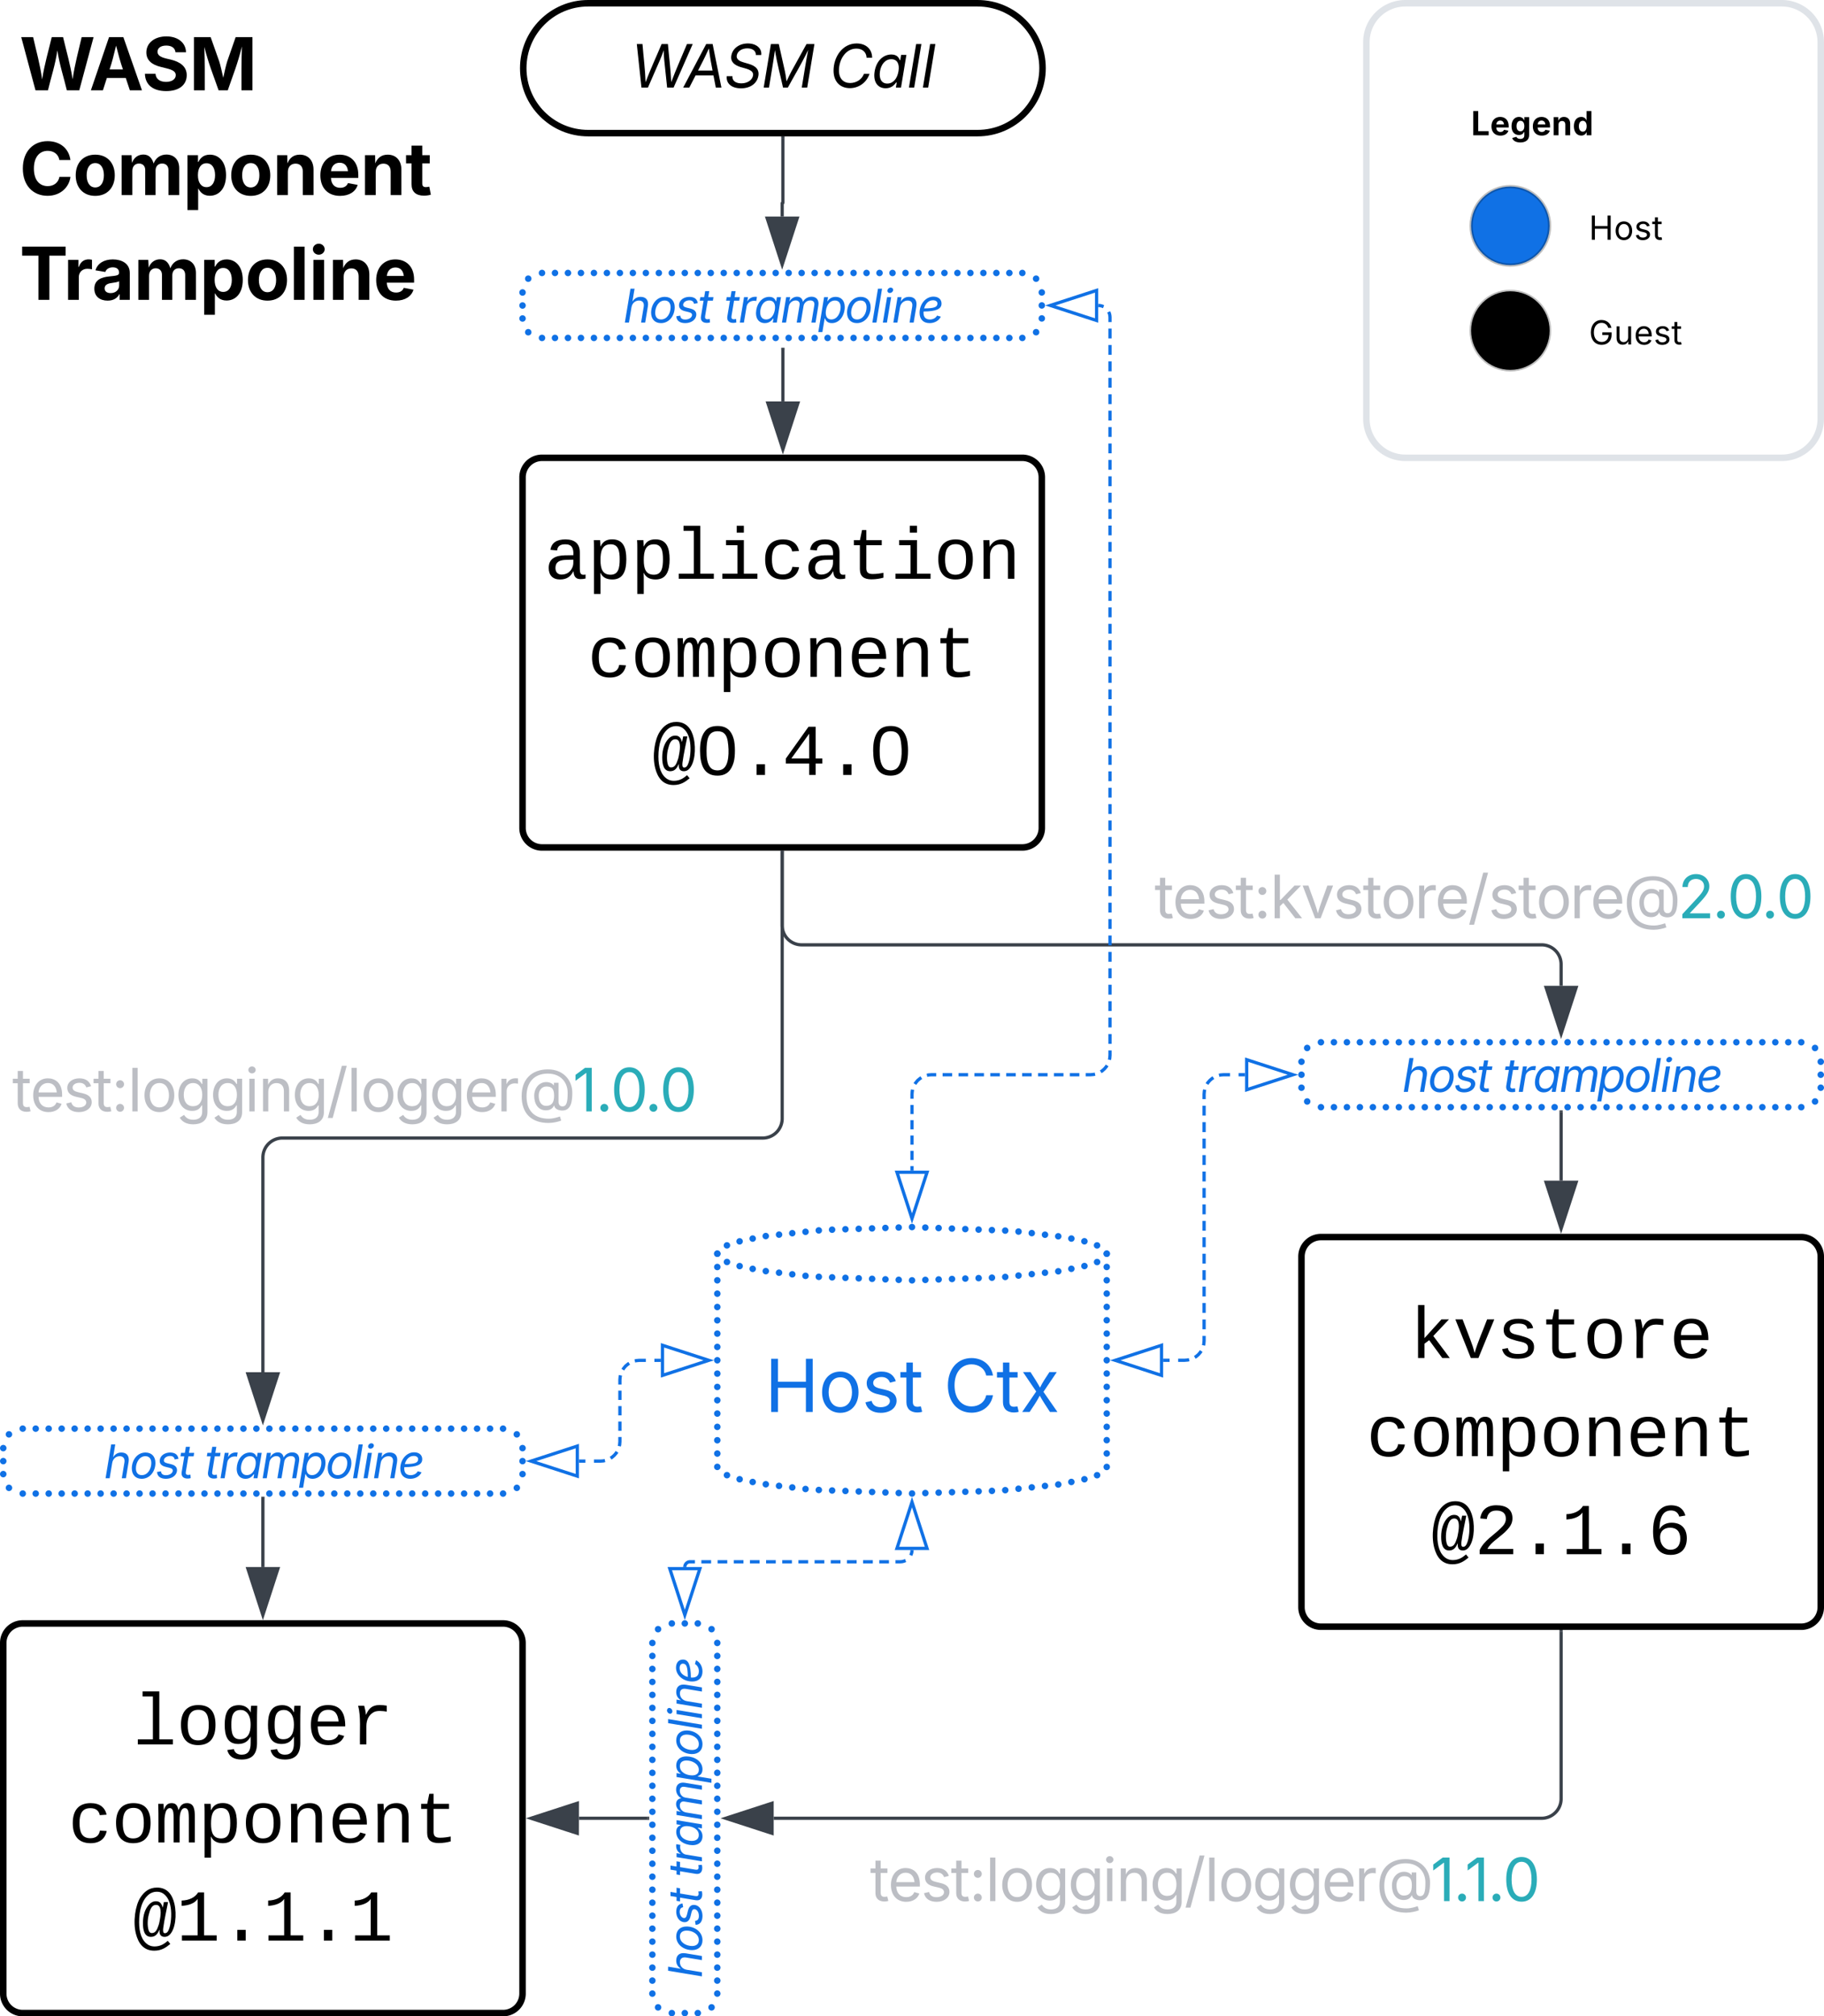 <svg xmlns="http://www.w3.org/2000/svg" xmlns:xlink="http://www.w3.org/1999/xlink" xmlns:lucid="lucid" width="562" height="621"><g transform="translate(-879 -319)" lucid:page-tab-id="0_0"><path d="M500 0h1000v1000H500z" fill="#fff"/><path d="M1040 466a6 6 0 0 1 6-6h148a6 6 0 0 1 6 6v108a6 6 0 0 1-6 6h-148a6 6 0 0 1-6-6z" stroke="#000" stroke-width="2" fill="#fff"/><use xlink:href="#a" transform="matrix(1,0,0,1,1045,465) translate(1.655 32.25)"/><use xlink:href="#b" transform="matrix(1,0,0,1,1045,465) translate(14.99 62.459)"/><use xlink:href="#c" transform="matrix(1,0,0,1,1045,465) translate(34.993 92.667)"/><path d="M880 825a6 6 0 0 1 6-6h148a6 6 0 0 1 6 6v108a6 6 0 0 1-6 6H886a6 6 0 0 1-6-6z" stroke="#000" stroke-width="2" fill="#fff"/><use xlink:href="#d" transform="matrix(1,0,0,1,885,824) translate(34.993 32.25)"/><use xlink:href="#b" transform="matrix(1,0,0,1,885,824) translate(14.99 62.459)"/><use xlink:href="#e" transform="matrix(1,0,0,1,885,824) translate(34.993 92.667)"/><path d="M1280 706a6 6 0 0 1 6-6h148a6 6 0 0 1 6 6v108a6 6 0 0 1-6 6h-148a6 6 0 0 1-6-6z" stroke="#000" stroke-width="2" fill="#fff"/><use xlink:href="#f" transform="matrix(1,0,0,1,1285,705) translate(28.326 32.25)"/><use xlink:href="#b" transform="matrix(1,0,0,1,1285,705) translate(14.99 62.459)"/><use xlink:href="#g" transform="matrix(1,0,0,1,1285,705) translate(34.993 92.667)"/><path d="M1120 581.5v82a6 6 0 0 1-6 6H966a6 6 0 0 0-6 6v66.12" stroke="#3a414a" fill="none"/><path d="M1120.47 581.5h-.94v-.5h.94z" stroke="#3a414a" stroke-width=".05" fill="#3a414a"/><path d="M960 756.38l-4.63-14.26h9.26z" stroke="#3a414a" fill="#3a414a"/><use xlink:href="#h" transform="matrix(1,0,0,1,882.765,644.42) translate(0 16.878)"/><path d="M960 780.5v21.12" stroke="#3a414a" fill="none"/><path d="M960.48 780.5h-.96v-.5h.96z" stroke="#3a414a" stroke-width=".05" fill="#3a414a"/><path d="M960 816.38l-4.63-14.26h9.26z" stroke="#3a414a" fill="#3a414a"/><path d="M1360 661.5v21.12" stroke="#3a414a" fill="none"/><path d="M1360.47 661.5h-.94v-.5h.94z" stroke="#3a414a" stroke-width=".05" fill="#3a414a"/><path d="M1360 697.38l-4.63-14.26h9.27z" stroke="#3a414a" fill="#3a414a"/><path d="M1120 581.5V604a6 6 0 0 0 6 6h228a6 6 0 0 1 6 6v6.62" stroke="#3a414a" fill="none"/><path d="M1120.47 581.5h-.94v-.5h.94z" stroke="#3a414a" stroke-width=".05" fill="#3a414a"/><path d="M1360 637.38l-4.63-14.26h9.27z" stroke="#3a414a" fill="#3a414a"/><use xlink:href="#i" transform="matrix(1,0,0,1,1234.712,584.92) translate(0 16.878)"/><path d="M1360 821.5V873a6 6 0 0 1-6 6h-236.62" stroke="#3a414a" fill="none"/><path d="M1360.47 821.5h-.94v-.5h.94z" stroke="#3a414a" stroke-width=".05" fill="#3a414a"/><path d="M1102.62 879l14.26-4.63v9.26z" stroke="#3a414a" fill="#3a414a"/><use xlink:href="#j" transform="matrix(1,0,0,1,1147.047,887.635) translate(0 16.878)"/><path d="M1078.5 879h-21.12" stroke="#3a414a" fill="none"/><path d="M1079 879.48h-.5v-.96h.5z" stroke="#3a414a" stroke-width=".05" fill="#3a414a"/><path d="M1042.62 879l14.27-4.63-.02 9.26z" stroke="#3a414a" fill="#3a414a"/><path d="M880 765a6 6 0 0 1 6-6h148a6 6 0 0 1 6 6v8a6 6 0 0 1-6 6H886a6 6 0 0 1-6-6z" fill="#fff"/><path d="M881 765c0 .55-.45 1-1 1s-1-.45-1-1 .45-1 1-1 1 .45 1 1zm1.76-4.24c0 .55-.45 1-1 1s-1-.45-1-1 .45-1 1-1 1 .45 1 1zM887 759c0 .55-.45 1-1 1s-1-.45-1-1 .45-1 1-1 1 .45 1 1zm4 0c0 .55-.45 1-1 1s-1-.45-1-1 .45-1 1-1 1 .45 1 1zm4 0c0 .55-.45 1-1 1s-1-.45-1-1 .45-1 1-1 1 .45 1 1zm4 0c0 .55-.45 1-1 1s-1-.45-1-1 .45-1 1-1 1 .45 1 1zm4 0c0 .55-.45 1-1 1s-1-.45-1-1 .45-1 1-1 1 .45 1 1zm4 0c0 .55-.45 1-1 1s-1-.45-1-1 .45-1 1-1 1 .45 1 1zm4 0c0 .55-.45 1-1 1s-1-.45-1-1 .45-1 1-1 1 .45 1 1zm4 0c0 .55-.45 1-1 1s-1-.45-1-1 .45-1 1-1 1 .45 1 1zm4 0c0 .55-.45 1-1 1s-1-.45-1-1 .45-1 1-1 1 .45 1 1zm4 0c0 .55-.45 1-1 1s-1-.45-1-1 .45-1 1-1 1 .45 1 1zm4 0c0 .55-.45 1-1 1s-1-.45-1-1 .45-1 1-1 1 .45 1 1zm4 0c0 .55-.45 1-1 1s-1-.45-1-1 .45-1 1-1 1 .45 1 1zm4 0c0 .55-.45 1-1 1s-1-.45-1-1 .45-1 1-1 1 .45 1 1zm4 0c0 .55-.45 1-1 1s-1-.45-1-1 .45-1 1-1 1 .45 1 1zm4 0c0 .55-.45 1-1 1s-1-.45-1-1 .45-1 1-1 1 .45 1 1zm4 0c0 .55-.45 1-1 1s-1-.45-1-1 .45-1 1-1 1 .45 1 1zm4 0c0 .55-.45 1-1 1s-1-.45-1-1 .45-1 1-1 1 .45 1 1zm4 0c0 .55-.45 1-1 1s-1-.45-1-1 .45-1 1-1 1 .45 1 1zm4 0c0 .55-.45 1-1 1s-1-.45-1-1 .45-1 1-1 1 .45 1 1zm4 0c0 .55-.45 1-1 1s-1-.45-1-1 .45-1 1-1 1 .45 1 1zm4 0c0 .55-.45 1-1 1s-1-.45-1-1 .45-1 1-1 1 .45 1 1zm4 0c0 .55-.45 1-1 1s-1-.45-1-1 .45-1 1-1 1 .45 1 1zm4 0c0 .55-.45 1-1 1s-1-.45-1-1 .45-1 1-1 1 .45 1 1zm4 0c0 .55-.45 1-1 1s-1-.45-1-1 .45-1 1-1 1 .45 1 1zm4 0c0 .55-.45 1-1 1s-1-.45-1-1 .45-1 1-1 1 .45 1 1zm4 0c0 .55-.45 1-1 1s-1-.45-1-1 .45-1 1-1 1 .45 1 1zm4 0c0 .55-.45 1-1 1s-1-.45-1-1 .45-1 1-1 1 .45 1 1zm4 0c0 .55-.45 1-1 1s-1-.45-1-1 .45-1 1-1 1 .45 1 1zm4 0c0 .55-.45 1-1 1s-1-.45-1-1 .45-1 1-1 1 .45 1 1zm4 0c0 .55-.45 1-1 1s-1-.45-1-1 .45-1 1-1 1 .45 1 1zm4 0c0 .55-.45 1-1 1s-1-.45-1-1 .45-1 1-1 1 .45 1 1zm4 0c0 .55-.45 1-1 1s-1-.45-1-1 .45-1 1-1 1 .45 1 1zm4 0c0 .55-.45 1-1 1s-1-.45-1-1 .45-1 1-1 1 .45 1 1zm4 0c0 .55-.45 1-1 1s-1-.45-1-1 .45-1 1-1 1 .45 1 1zm4 0c0 .55-.45 1-1 1s-1-.45-1-1 .45-1 1-1 1 .45 1 1zm4 0c0 .55-.45 1-1 1s-1-.45-1-1 .45-1 1-1 1 .45 1 1zm4 0c0 .55-.45 1-1 1s-1-.45-1-1 .45-1 1-1 1 .45 1 1zm4 0c0 .55-.45 1-1 1s-1-.45-1-1 .45-1 1-1 1 .45 1 1zm4.24 1.76c0 .55-.44 1-1 1-.55 0-1-.45-1-1s.45-1 1-1c.56 0 1 .45 1 1zM1041 765c0 .55-.45 1-1 1s-1-.45-1-1 .45-1 1-1 1 .45 1 1zm0 4c0 .55-.45 1-1 1s-1-.45-1-1 .45-1 1-1 1 .45 1 1zm0 4c0 .55-.45 1-1 1s-1-.45-1-1 .45-1 1-1 1 .45 1 1zm-1.76 4.24c0 .55-.44 1-1 1-.55 0-1-.45-1-1s.45-1 1-1c.56 0 1 .45 1 1zM1035 779c0 .55-.45 1-1 1s-1-.45-1-1 .45-1 1-1 1 .45 1 1zm-4 0c0 .55-.45 1-1 1s-1-.45-1-1 .45-1 1-1 1 .45 1 1zm-4 0c0 .55-.45 1-1 1s-1-.45-1-1 .45-1 1-1 1 .45 1 1zm-4 0c0 .55-.45 1-1 1s-1-.45-1-1 .45-1 1-1 1 .45 1 1zm-4 0c0 .55-.45 1-1 1s-1-.45-1-1 .45-1 1-1 1 .45 1 1zm-4 0c0 .55-.45 1-1 1s-1-.45-1-1 .45-1 1-1 1 .45 1 1zm-4 0c0 .55-.45 1-1 1s-1-.45-1-1 .45-1 1-1 1 .45 1 1zm-4 0c0 .55-.45 1-1 1s-1-.45-1-1 .45-1 1-1 1 .45 1 1zm-4 0c0 .55-.45 1-1 1s-1-.45-1-1 .45-1 1-1 1 .45 1 1zm-4 0c0 .55-.45 1-1 1s-1-.45-1-1 .45-1 1-1 1 .45 1 1zm-4 0c0 .55-.45 1-1 1s-1-.45-1-1 .45-1 1-1 1 .45 1 1zm-4 0c0 .55-.45 1-1 1s-1-.45-1-1 .45-1 1-1 1 .45 1 1zm-4 0c0 .55-.45 1-1 1s-1-.45-1-1 .45-1 1-1 1 .45 1 1zm-4 0c0 .55-.45 1-1 1s-1-.45-1-1 .45-1 1-1 1 .45 1 1zm-4 0c0 .55-.45 1-1 1s-1-.45-1-1 .45-1 1-1 1 .45 1 1zm-4 0c0 .55-.45 1-1 1s-1-.45-1-1 .45-1 1-1 1 .45 1 1zm-4 0c0 .55-.45 1-1 1s-1-.45-1-1 .45-1 1-1 1 .45 1 1zm-4 0c0 .55-.45 1-1 1s-1-.45-1-1 .45-1 1-1 1 .45 1 1zm-4 0c0 .55-.45 1-1 1s-1-.45-1-1 .45-1 1-1 1 .45 1 1zm-4 0c0 .55-.45 1-1 1s-1-.45-1-1 .45-1 1-1 1 .45 1 1zm-4 0c0 .55-.45 1-1 1s-1-.45-1-1 .45-1 1-1 1 .45 1 1zm-4 0c0 .55-.45 1-1 1s-1-.45-1-1 .45-1 1-1 1 .45 1 1zm-4 0c0 .55-.45 1-1 1s-1-.45-1-1 .45-1 1-1 1 .45 1 1zm-4 0c0 .55-.45 1-1 1s-1-.45-1-1 .45-1 1-1 1 .45 1 1zm-4 0c0 .55-.45 1-1 1s-1-.45-1-1 .45-1 1-1 1 .45 1 1zm-4 0c0 .55-.45 1-1 1s-1-.45-1-1 .45-1 1-1 1 .45 1 1zm-4 0c0 .55-.45 1-1 1s-1-.45-1-1 .45-1 1-1 1 .45 1 1zm-4 0c0 .55-.45 1-1 1s-1-.45-1-1 .45-1 1-1 1 .45 1 1zm-4 0c0 .55-.45 1-1 1s-1-.45-1-1 .45-1 1-1 1 .45 1 1zm-4 0c0 .55-.45 1-1 1s-1-.45-1-1 .45-1 1-1 1 .45 1 1zm-4 0c0 .55-.45 1-1 1s-1-.45-1-1 .45-1 1-1 1 .45 1 1zm-4 0c0 .55-.45 1-1 1s-1-.45-1-1 .45-1 1-1 1 .45 1 1zm-4 0c0 .55-.45 1-1 1s-1-.45-1-1 .45-1 1-1 1 .45 1 1zm-4 0c0 .55-.45 1-1 1s-1-.45-1-1 .45-1 1-1 1 .45 1 1zm-4 0c0 .55-.45 1-1 1s-1-.45-1-1 .45-1 1-1 1 .45 1 1zm-4 0c0 .55-.45 1-1 1s-1-.45-1-1 .45-1 1-1 1 .45 1 1zm-4 0c0 .55-.45 1-1 1s-1-.45-1-1 .45-1 1-1 1 .45 1 1zm-4 0c0 .55-.45 1-1 1s-1-.45-1-1 .45-1 1-1 1 .45 1 1zm-4.24-1.76c0 .55-.45 1-1 1s-1-.45-1-1 .45-1 1-1 1 .45 1 1zM881 773c0 .55-.45 1-1 1s-1-.45-1-1 .45-1 1-1 1 .45 1 1zm0-4c0 .55-.45 1-1 1s-1-.45-1-1 .45-1 1-1 1 .45 1 1zm0-4c0 .55-.45 1-1 1s-1-.45-1-1 .45-1 1-1 1 .45 1 1z" fill="#1071e5"/><path d="M1280 646a6 6 0 0 1 6-6h148a6 6 0 0 1 6 6v8a6 6 0 0 1-6 6h-148a6 6 0 0 1-6-6z" fill="#fff"/><path d="M1281 646c0 .55-.45 1-1 1s-1-.45-1-1 .45-1 1-1 1 .45 1 1zm1.76-4.24c0 .55-.45 1-1 1-.56 0-1-.45-1-1s.44-1 1-1c.55 0 1 .45 1 1zM1287 640c0 .55-.45 1-1 1s-1-.45-1-1 .45-1 1-1 1 .45 1 1zm4 0c0 .55-.45 1-1 1s-1-.45-1-1 .45-1 1-1 1 .45 1 1zm4 0c0 .55-.45 1-1 1s-1-.45-1-1 .45-1 1-1 1 .45 1 1zm4 0c0 .55-.45 1-1 1s-1-.45-1-1 .45-1 1-1 1 .45 1 1zm4 0c0 .55-.45 1-1 1s-1-.45-1-1 .45-1 1-1 1 .45 1 1zm4 0c0 .55-.45 1-1 1s-1-.45-1-1 .45-1 1-1 1 .45 1 1zm4 0c0 .55-.45 1-1 1s-1-.45-1-1 .45-1 1-1 1 .45 1 1zm4 0c0 .55-.45 1-1 1s-1-.45-1-1 .45-1 1-1 1 .45 1 1zm4 0c0 .55-.45 1-1 1s-1-.45-1-1 .45-1 1-1 1 .45 1 1zm4 0c0 .55-.45 1-1 1s-1-.45-1-1 .45-1 1-1 1 .45 1 1zm4 0c0 .55-.45 1-1 1s-1-.45-1-1 .45-1 1-1 1 .45 1 1zm4 0c0 .55-.45 1-1 1s-1-.45-1-1 .45-1 1-1 1 .45 1 1zm4 0c0 .55-.45 1-1 1s-1-.45-1-1 .45-1 1-1 1 .45 1 1zm4 0c0 .55-.45 1-1 1s-1-.45-1-1 .45-1 1-1 1 .45 1 1zm4 0c0 .55-.45 1-1 1s-1-.45-1-1 .45-1 1-1 1 .45 1 1zm4 0c0 .55-.45 1-1 1s-1-.45-1-1 .45-1 1-1 1 .45 1 1zm4 0c0 .55-.45 1-1 1s-1-.45-1-1 .45-1 1-1 1 .45 1 1zm4 0c0 .55-.45 1-1 1s-1-.45-1-1 .45-1 1-1 1 .45 1 1zm4 0c0 .55-.45 1-1 1s-1-.45-1-1 .45-1 1-1 1 .45 1 1zm4 0c0 .55-.45 1-1 1s-1-.45-1-1 .45-1 1-1 1 .45 1 1zm4 0c0 .55-.45 1-1 1s-1-.45-1-1 .45-1 1-1 1 .45 1 1zm4 0c0 .55-.45 1-1 1s-1-.45-1-1 .45-1 1-1 1 .45 1 1zm4 0c0 .55-.45 1-1 1s-1-.45-1-1 .45-1 1-1 1 .45 1 1zm4 0c0 .55-.45 1-1 1s-1-.45-1-1 .45-1 1-1 1 .45 1 1zm4 0c0 .55-.45 1-1 1s-1-.45-1-1 .45-1 1-1 1 .45 1 1zm4 0c0 .55-.45 1-1 1s-1-.45-1-1 .45-1 1-1 1 .45 1 1zm4 0c0 .55-.45 1-1 1s-1-.45-1-1 .45-1 1-1 1 .45 1 1zm4 0c0 .55-.45 1-1 1s-1-.45-1-1 .45-1 1-1 1 .45 1 1zm4 0c0 .55-.45 1-1 1s-1-.45-1-1 .45-1 1-1 1 .45 1 1zm4 0c0 .55-.45 1-1 1s-1-.45-1-1 .45-1 1-1 1 .45 1 1zm4 0c0 .55-.45 1-1 1s-1-.45-1-1 .45-1 1-1 1 .45 1 1zm4 0c0 .55-.45 1-1 1s-1-.45-1-1 .45-1 1-1 1 .45 1 1zm4 0c0 .55-.45 1-1 1s-1-.45-1-1 .45-1 1-1 1 .45 1 1zm4 0c0 .55-.45 1-1 1s-1-.45-1-1 .45-1 1-1 1 .45 1 1zm4 0c0 .55-.45 1-1 1s-1-.45-1-1 .45-1 1-1 1 .45 1 1zm4 0c0 .55-.45 1-1 1s-1-.45-1-1 .45-1 1-1 1 .45 1 1zm4 0c0 .55-.45 1-1 1s-1-.45-1-1 .45-1 1-1 1 .45 1 1zm4 0c0 .55-.45 1-1 1s-1-.45-1-1 .45-1 1-1 1 .45 1 1zm4.24 1.76c0 .55-.44 1-1 1-.55 0-1-.45-1-1s.45-1 1-1c.56 0 1 .45 1 1zM1441 646c0 .55-.45 1-1 1s-1-.45-1-1 .45-1 1-1 1 .45 1 1zm0 4c0 .55-.45 1-1 1s-1-.45-1-1 .45-1 1-1 1 .45 1 1zm0 4c0 .55-.45 1-1 1s-1-.45-1-1 .45-1 1-1 1 .45 1 1zm-1.76 4.24c0 .55-.44 1-1 1-.55 0-1-.45-1-1s.45-1 1-1c.56 0 1 .45 1 1zM1435 660c0 .55-.45 1-1 1s-1-.45-1-1 .45-1 1-1 1 .45 1 1zm-4 0c0 .55-.45 1-1 1s-1-.45-1-1 .45-1 1-1 1 .45 1 1zm-4 0c0 .55-.45 1-1 1s-1-.45-1-1 .45-1 1-1 1 .45 1 1zm-4 0c0 .55-.45 1-1 1s-1-.45-1-1 .45-1 1-1 1 .45 1 1zm-4 0c0 .55-.45 1-1 1s-1-.45-1-1 .45-1 1-1 1 .45 1 1zm-4 0c0 .55-.45 1-1 1s-1-.45-1-1 .45-1 1-1 1 .45 1 1zm-4 0c0 .55-.45 1-1 1s-1-.45-1-1 .45-1 1-1 1 .45 1 1zm-4 0c0 .55-.45 1-1 1s-1-.45-1-1 .45-1 1-1 1 .45 1 1zm-4 0c0 .55-.45 1-1 1s-1-.45-1-1 .45-1 1-1 1 .45 1 1zm-4 0c0 .55-.45 1-1 1s-1-.45-1-1 .45-1 1-1 1 .45 1 1zm-4 0c0 .55-.45 1-1 1s-1-.45-1-1 .45-1 1-1 1 .45 1 1zm-4 0c0 .55-.45 1-1 1s-1-.45-1-1 .45-1 1-1 1 .45 1 1zm-4 0c0 .55-.45 1-1 1s-1-.45-1-1 .45-1 1-1 1 .45 1 1zm-4 0c0 .55-.45 1-1 1s-1-.45-1-1 .45-1 1-1 1 .45 1 1zm-4 0c0 .55-.45 1-1 1s-1-.45-1-1 .45-1 1-1 1 .45 1 1zm-4 0c0 .55-.45 1-1 1s-1-.45-1-1 .45-1 1-1 1 .45 1 1zm-4 0c0 .55-.45 1-1 1s-1-.45-1-1 .45-1 1-1 1 .45 1 1zm-4 0c0 .55-.45 1-1 1s-1-.45-1-1 .45-1 1-1 1 .45 1 1zm-4 0c0 .55-.45 1-1 1s-1-.45-1-1 .45-1 1-1 1 .45 1 1zm-4 0c0 .55-.45 1-1 1s-1-.45-1-1 .45-1 1-1 1 .45 1 1zm-4 0c0 .55-.45 1-1 1s-1-.45-1-1 .45-1 1-1 1 .45 1 1zm-4 0c0 .55-.45 1-1 1s-1-.45-1-1 .45-1 1-1 1 .45 1 1zm-4 0c0 .55-.45 1-1 1s-1-.45-1-1 .45-1 1-1 1 .45 1 1zm-4 0c0 .55-.45 1-1 1s-1-.45-1-1 .45-1 1-1 1 .45 1 1zm-4 0c0 .55-.45 1-1 1s-1-.45-1-1 .45-1 1-1 1 .45 1 1zm-4 0c0 .55-.45 1-1 1s-1-.45-1-1 .45-1 1-1 1 .45 1 1zm-4 0c0 .55-.45 1-1 1s-1-.45-1-1 .45-1 1-1 1 .45 1 1zm-4 0c0 .55-.45 1-1 1s-1-.45-1-1 .45-1 1-1 1 .45 1 1zm-4 0c0 .55-.45 1-1 1s-1-.45-1-1 .45-1 1-1 1 .45 1 1zm-4 0c0 .55-.45 1-1 1s-1-.45-1-1 .45-1 1-1 1 .45 1 1zm-4 0c0 .55-.45 1-1 1s-1-.45-1-1 .45-1 1-1 1 .45 1 1zm-4 0c0 .55-.45 1-1 1s-1-.45-1-1 .45-1 1-1 1 .45 1 1zm-4 0c0 .55-.45 1-1 1s-1-.45-1-1 .45-1 1-1 1 .45 1 1zm-4 0c0 .55-.45 1-1 1s-1-.45-1-1 .45-1 1-1 1 .45 1 1zm-4 0c0 .55-.45 1-1 1s-1-.45-1-1 .45-1 1-1 1 .45 1 1zm-4 0c0 .55-.45 1-1 1s-1-.45-1-1 .45-1 1-1 1 .45 1 1zm-4 0c0 .55-.45 1-1 1s-1-.45-1-1 .45-1 1-1 1 .45 1 1zm-4 0c0 .55-.45 1-1 1s-1-.45-1-1 .45-1 1-1 1 .45 1 1zm-4.24-1.76c0 .55-.45 1-1 1-.56 0-1-.45-1-1s.44-1 1-1c.55 0 1 .45 1 1zM1281 654c0 .55-.45 1-1 1s-1-.45-1-1 .45-1 1-1 1 .45 1 1zm0-4c0 .55-.45 1-1 1s-1-.45-1-1 .45-1 1-1 1 .45 1 1zm0-4c0 .55-.45 1-1 1s-1-.45-1-1 .45-1 1-1 1 .45 1 1z" fill="#1071e5"/><path d="M1094 819a6 6 0 0 1 6 6v108a6 6 0 0 1-6 6h-8a6 6 0 0 1-6-6V825a6 6 0 0 1 6-6z" fill="#fff"/><path d="M1094 820c-.55 0-1-.45-1-1s.45-1 1-1 1 .45 1 1-.45 1-1 1zm4.24 1.76c-.55 0-1-.45-1-1s.45-1 1-1c.56 0 1 .45 1 1s-.44 1-1 1zM1100 826c-.55 0-1-.45-1-1s.45-1 1-1 1 .45 1 1-.45 1-1 1zm0 4c-.55 0-1-.45-1-1s.45-1 1-1 1 .45 1 1-.45 1-1 1zm0 4c-.55 0-1-.45-1-1s.45-1 1-1 1 .45 1 1-.45 1-1 1zm0 4c-.55 0-1-.45-1-1s.45-1 1-1 1 .45 1 1-.45 1-1 1zm0 4c-.55 0-1-.45-1-1s.45-1 1-1 1 .45 1 1-.45 1-1 1zm0 4c-.55 0-1-.45-1-1s.45-1 1-1 1 .45 1 1-.45 1-1 1zm0 4c-.55 0-1-.45-1-1s.45-1 1-1 1 .45 1 1-.45 1-1 1zm0 4c-.55 0-1-.45-1-1s.45-1 1-1 1 .45 1 1-.45 1-1 1zm0 4c-.55 0-1-.45-1-1s.45-1 1-1 1 .45 1 1-.45 1-1 1zm0 4c-.55 0-1-.45-1-1s.45-1 1-1 1 .45 1 1-.45 1-1 1zm0 4c-.55 0-1-.45-1-1s.45-1 1-1 1 .45 1 1-.45 1-1 1zm0 4c-.55 0-1-.45-1-1s.45-1 1-1 1 .45 1 1-.45 1-1 1zm0 4c-.55 0-1-.45-1-1s.45-1 1-1 1 .45 1 1-.45 1-1 1zm0 4c-.55 0-1-.45-1-1s.45-1 1-1 1 .45 1 1-.45 1-1 1zm0 4c-.55 0-1-.45-1-1s.45-1 1-1 1 .45 1 1-.45 1-1 1zm0 4c-.55 0-1-.45-1-1s.45-1 1-1 1 .45 1 1-.45 1-1 1zm0 4c-.55 0-1-.45-1-1s.45-1 1-1 1 .45 1 1-.45 1-1 1zm0 4c-.55 0-1-.45-1-1s.45-1 1-1 1 .45 1 1-.45 1-1 1zm0 4c-.55 0-1-.45-1-1s.45-1 1-1 1 .45 1 1-.45 1-1 1zm0 4c-.55 0-1-.45-1-1s.45-1 1-1 1 .45 1 1-.45 1-1 1zm0 4c-.55 0-1-.45-1-1s.45-1 1-1 1 .45 1 1-.45 1-1 1zm0 4c-.55 0-1-.45-1-1s.45-1 1-1 1 .45 1 1-.45 1-1 1zm0 4c-.55 0-1-.45-1-1s.45-1 1-1 1 .45 1 1-.45 1-1 1zm0 4c-.55 0-1-.45-1-1s.45-1 1-1 1 .45 1 1-.45 1-1 1zm0 4c-.55 0-1-.45-1-1s.45-1 1-1 1 .45 1 1-.45 1-1 1zm0 4c-.55 0-1-.45-1-1s.45-1 1-1 1 .45 1 1-.45 1-1 1zm0 4c-.55 0-1-.45-1-1s.45-1 1-1 1 .45 1 1-.45 1-1 1zm0 4c-.55 0-1-.45-1-1s.45-1 1-1 1 .45 1 1-.45 1-1 1zm-1.76 4.24c-.55 0-1-.44-1-1 0-.55.45-1 1-1 .56 0 1 .45 1 1 0 .56-.44 1-1 1zM1094 940c-.55 0-1-.45-1-1s.45-1 1-1 1 .45 1 1-.45 1-1 1zm-4 0c-.55 0-1-.45-1-1s.45-1 1-1 1 .45 1 1-.45 1-1 1zm-4 0c-.55 0-1-.45-1-1s.45-1 1-1 1 .45 1 1-.45 1-1 1zm-4.24-1.76c-.55 0-1-.44-1-1 0-.55.45-1 1-1s1 .45 1 1c0 .56-.45 1-1 1zM1080 934c-.55 0-1-.45-1-1s.45-1 1-1 1 .45 1 1-.45 1-1 1zm0-4c-.55 0-1-.45-1-1s.45-1 1-1 1 .45 1 1-.45 1-1 1zm0-4c-.55 0-1-.45-1-1s.45-1 1-1 1 .45 1 1-.45 1-1 1zm0-4c-.55 0-1-.45-1-1s.45-1 1-1 1 .45 1 1-.45 1-1 1zm0-4c-.55 0-1-.45-1-1s.45-1 1-1 1 .45 1 1-.45 1-1 1zm0-4c-.55 0-1-.45-1-1s.45-1 1-1 1 .45 1 1-.45 1-1 1zm0-4c-.55 0-1-.45-1-1s.45-1 1-1 1 .45 1 1-.45 1-1 1zm0-4c-.55 0-1-.45-1-1s.45-1 1-1 1 .45 1 1-.45 1-1 1zm0-4c-.55 0-1-.45-1-1s.45-1 1-1 1 .45 1 1-.45 1-1 1zm0-4c-.55 0-1-.45-1-1s.45-1 1-1 1 .45 1 1-.45 1-1 1zm0-4c-.55 0-1-.45-1-1s.45-1 1-1 1 .45 1 1-.45 1-1 1zm0-4c-.55 0-1-.45-1-1s.45-1 1-1 1 .45 1 1-.45 1-1 1zm0-4c-.55 0-1-.45-1-1s.45-1 1-1 1 .45 1 1-.45 1-1 1zm0-4c-.55 0-1-.45-1-1s.45-1 1-1 1 .45 1 1-.45 1-1 1zm0-4c-.55 0-1-.45-1-1s.45-1 1-1 1 .45 1 1-.45 1-1 1zm0-4c-.55 0-1-.45-1-1s.45-1 1-1 1 .45 1 1-.45 1-1 1zm0-4c-.55 0-1-.45-1-1s.45-1 1-1 1 .45 1 1-.45 1-1 1zm0-4c-.55 0-1-.45-1-1s.45-1 1-1 1 .45 1 1-.45 1-1 1zm0-4c-.55 0-1-.45-1-1s.45-1 1-1 1 .45 1 1-.45 1-1 1zm0-4c-.55 0-1-.45-1-1s.45-1 1-1 1 .45 1 1-.45 1-1 1zm0-4c-.55 0-1-.45-1-1s.45-1 1-1 1 .45 1 1-.45 1-1 1zm0-4c-.55 0-1-.45-1-1s.45-1 1-1 1 .45 1 1-.45 1-1 1zm0-4c-.55 0-1-.45-1-1s.45-1 1-1 1 .45 1 1-.45 1-1 1zm0-4c-.55 0-1-.45-1-1s.45-1 1-1 1 .45 1 1-.45 1-1 1zm0-4c-.55 0-1-.45-1-1s.45-1 1-1 1 .45 1 1-.45 1-1 1zm0-4c-.55 0-1-.45-1-1s.45-1 1-1 1 .45 1 1-.45 1-1 1zm0-4c-.55 0-1-.45-1-1s.45-1 1-1 1 .45 1 1-.45 1-1 1zm0-4c-.55 0-1-.45-1-1s.45-1 1-1 1 .45 1 1-.45 1-1 1zm1.76-4.24c-.55 0-1-.45-1-1s.45-1 1-1 1 .45 1 1-.45 1-1 1zM1086 820c-.55 0-1-.45-1-1s.45-1 1-1 1 .45 1 1-.45 1-1 1zm4 0c-.55 0-1-.45-1-1s.45-1 1-1 1 .45 1 1-.45 1-1 1zm4 0c-.55 0-1-.45-1-1s.45-1 1-1 1 .45 1 1-.45 1-1 1z" fill="#1071e5"/><path d="M906.07 761.93a6 6 0 0 1 6-6h96.3a6 6 0 0 1 6 6v14.14a6 6 0 0 1-6 6h-96.3a6 6 0 0 1-6-6z" fill="none"/><use xlink:href="#k" transform="matrix(1,0,0,1,911.072,760.929) translate(0 13.35)"/><use xlink:href="#l" transform="matrix(1,0,0,1,911.072,760.929) translate(31.042 13.35)"/><path d="M1306.07 642.93a6 6 0 0 1 6-6h96.3a6 6 0 0 1 6 6v14.14a6 6 0 0 1-6 6h-96.3a6 6 0 0 1-6-6z" fill="none"/><use xlink:href="#k" transform="matrix(1,0,0,1,1311.072,641.929) translate(0 13.35)"/><use xlink:href="#l" transform="matrix(1,0,0,1,1311.072,641.929) translate(31.042 13.35)"/><path d="M1082.93 933.15a6 6 0 0 1-6-6v-96.3a6 6 0 0 1 6-6h14.14a6 6 0 0 1 6 6v96.3a6 6 0 0 1-6 6z" fill="none"/><use xlink:href="#k" transform="matrix(6.123233995736766e-17,-1,1,6.123233995736766e-17,1081.929,928.146) translate(0 13.35)"/><use xlink:href="#l" transform="matrix(6.123233995736766e-17,-1,1,6.123233995736766e-17,1081.929,928.146) translate(31.042 13.35)"/><path d="M1040 409.07a6 6 0 0 1 6-6h148a6 6 0 0 1 6 6v8a6 6 0 0 1-6 6h-148a6 6 0 0 1-6-6z" fill="#fff"/><path d="M1041 409.07c0 .55-.45 1-1 1s-1-.45-1-1 .45-1 1-1 1 .45 1 1zm1.76-4.24c0 .55-.45 1-1 1-.56 0-1-.45-1-1s.44-1 1-1c.55 0 1 .45 1 1zm4.24-1.76c0 .55-.45 1-1 1s-1-.45-1-1 .45-1 1-1 1 .45 1 1zm4 0c0 .55-.45 1-1 1s-1-.45-1-1 .45-1 1-1 1 .45 1 1zm4 0c0 .55-.45 1-1 1s-1-.45-1-1 .45-1 1-1 1 .45 1 1zm4 0c0 .55-.45 1-1 1s-1-.45-1-1 .45-1 1-1 1 .45 1 1zm4 0c0 .55-.45 1-1 1s-1-.45-1-1 .45-1 1-1 1 .45 1 1zm4 0c0 .55-.45 1-1 1s-1-.45-1-1 .45-1 1-1 1 .45 1 1zm4 0c0 .55-.45 1-1 1s-1-.45-1-1 .45-1 1-1 1 .45 1 1zm4 0c0 .55-.45 1-1 1s-1-.45-1-1 .45-1 1-1 1 .45 1 1zm4 0c0 .55-.45 1-1 1s-1-.45-1-1 .45-1 1-1 1 .45 1 1zm4 0c0 .55-.45 1-1 1s-1-.45-1-1 .45-1 1-1 1 .45 1 1zm4 0c0 .55-.45 1-1 1s-1-.45-1-1 .45-1 1-1 1 .45 1 1zm4 0c0 .55-.45 1-1 1s-1-.45-1-1 .45-1 1-1 1 .45 1 1zm4 0c0 .55-.45 1-1 1s-1-.45-1-1 .45-1 1-1 1 .45 1 1zm4 0c0 .55-.45 1-1 1s-1-.45-1-1 .45-1 1-1 1 .45 1 1zm4 0c0 .55-.45 1-1 1s-1-.45-1-1 .45-1 1-1 1 .45 1 1zm4 0c0 .55-.45 1-1 1s-1-.45-1-1 .45-1 1-1 1 .45 1 1zm4 0c0 .55-.45 1-1 1s-1-.45-1-1 .45-1 1-1 1 .45 1 1zm4 0c0 .55-.45 1-1 1s-1-.45-1-1 .45-1 1-1 1 .45 1 1zm4 0c0 .55-.45 1-1 1s-1-.45-1-1 .45-1 1-1 1 .45 1 1zm4 0c0 .55-.45 1-1 1s-1-.45-1-1 .45-1 1-1 1 .45 1 1zm4 0c0 .55-.45 1-1 1s-1-.45-1-1 .45-1 1-1 1 .45 1 1zm4 0c0 .55-.45 1-1 1s-1-.45-1-1 .45-1 1-1 1 .45 1 1zm4 0c0 .55-.45 1-1 1s-1-.45-1-1 .45-1 1-1 1 .45 1 1zm4 0c0 .55-.45 1-1 1s-1-.45-1-1 .45-1 1-1 1 .45 1 1zm4 0c0 .55-.45 1-1 1s-1-.45-1-1 .45-1 1-1 1 .45 1 1zm4 0c0 .55-.45 1-1 1s-1-.45-1-1 .45-1 1-1 1 .45 1 1zm4 0c0 .55-.45 1-1 1s-1-.45-1-1 .45-1 1-1 1 .45 1 1zm4 0c0 .55-.45 1-1 1s-1-.45-1-1 .45-1 1-1 1 .45 1 1zm4 0c0 .55-.45 1-1 1s-1-.45-1-1 .45-1 1-1 1 .45 1 1zm4 0c0 .55-.45 1-1 1s-1-.45-1-1 .45-1 1-1 1 .45 1 1zm4 0c0 .55-.45 1-1 1s-1-.45-1-1 .45-1 1-1 1 .45 1 1zm4 0c0 .55-.45 1-1 1s-1-.45-1-1 .45-1 1-1 1 .45 1 1zm4 0c0 .55-.45 1-1 1s-1-.45-1-1 .45-1 1-1 1 .45 1 1zm4 0c0 .55-.45 1-1 1s-1-.45-1-1 .45-1 1-1 1 .45 1 1zm4 0c0 .55-.45 1-1 1s-1-.45-1-1 .45-1 1-1 1 .45 1 1zm4 0c0 .55-.45 1-1 1s-1-.45-1-1 .45-1 1-1 1 .45 1 1zm4 0c0 .55-.45 1-1 1s-1-.45-1-1 .45-1 1-1 1 .45 1 1zm4 0c0 .55-.45 1-1 1s-1-.45-1-1 .45-1 1-1 1 .45 1 1zm4.24 1.76c0 .55-.44 1-1 1-.55 0-1-.45-1-1s.45-1 1-1c.56 0 1 .45 1 1zm1.76 4.24c0 .55-.45 1-1 1s-1-.45-1-1 .45-1 1-1 1 .45 1 1zm0 4c0 .55-.45 1-1 1s-1-.45-1-1 .45-1 1-1 1 .45 1 1zm0 4c0 .55-.45 1-1 1s-1-.45-1-1 .45-1 1-1 1 .45 1 1zm-1.76 4.24c0 .57-.44 1-1 1-.55 0-1-.43-1-1 0-.54.45-1 1-1 .56 0 1 .46 1 1zm-4.24 1.77c0 .55-.45 1-1 1s-1-.45-1-1 .45-1 1-1 1 .45 1 1zm-4 0c0 .55-.45 1-1 1s-1-.45-1-1 .45-1 1-1 1 .45 1 1zm-4 0c0 .55-.45 1-1 1s-1-.45-1-1 .45-1 1-1 1 .45 1 1zm-4 0c0 .55-.45 1-1 1s-1-.45-1-1 .45-1 1-1 1 .45 1 1zm-4 0c0 .55-.45 1-1 1s-1-.45-1-1 .45-1 1-1 1 .45 1 1zm-4 0c0 .55-.45 1-1 1s-1-.45-1-1 .45-1 1-1 1 .45 1 1zm-4 0c0 .55-.45 1-1 1s-1-.45-1-1 .45-1 1-1 1 .45 1 1zm-4 0c0 .55-.45 1-1 1s-1-.45-1-1 .45-1 1-1 1 .45 1 1zm-4 0c0 .55-.45 1-1 1s-1-.45-1-1 .45-1 1-1 1 .45 1 1zm-4 0c0 .55-.45 1-1 1s-1-.45-1-1 .45-1 1-1 1 .45 1 1zm-4 0c0 .55-.45 1-1 1s-1-.45-1-1 .45-1 1-1 1 .45 1 1zm-4 0c0 .55-.45 1-1 1s-1-.45-1-1 .45-1 1-1 1 .45 1 1zm-4 0c0 .55-.45 1-1 1s-1-.45-1-1 .45-1 1-1 1 .45 1 1zm-4 0c0 .55-.45 1-1 1s-1-.45-1-1 .45-1 1-1 1 .45 1 1zm-4 0c0 .55-.45 1-1 1s-1-.45-1-1 .45-1 1-1 1 .45 1 1zm-4 0c0 .55-.45 1-1 1s-1-.45-1-1 .45-1 1-1 1 .45 1 1zm-4 0c0 .55-.45 1-1 1s-1-.45-1-1 .45-1 1-1 1 .45 1 1zm-4 0c0 .55-.45 1-1 1s-1-.45-1-1 .45-1 1-1 1 .45 1 1zm-4 0c0 .55-.45 1-1 1s-1-.45-1-1 .45-1 1-1 1 .45 1 1zm-4 0c0 .55-.45 1-1 1s-1-.45-1-1 .45-1 1-1 1 .45 1 1zm-4 0c0 .55-.45 1-1 1s-1-.45-1-1 .45-1 1-1 1 .45 1 1zm-4 0c0 .55-.45 1-1 1s-1-.45-1-1 .45-1 1-1 1 .45 1 1zm-4 0c0 .55-.45 1-1 1s-1-.45-1-1 .45-1 1-1 1 .45 1 1zm-4 0c0 .55-.45 1-1 1s-1-.45-1-1 .45-1 1-1 1 .45 1 1zm-4 0c0 .55-.45 1-1 1s-1-.45-1-1 .45-1 1-1 1 .45 1 1zm-4 0c0 .55-.45 1-1 1s-1-.45-1-1 .45-1 1-1 1 .45 1 1zm-4 0c0 .55-.45 1-1 1s-1-.45-1-1 .45-1 1-1 1 .45 1 1zm-4 0c0 .55-.45 1-1 1s-1-.45-1-1 .45-1 1-1 1 .45 1 1zm-4 0c0 .55-.45 1-1 1s-1-.45-1-1 .45-1 1-1 1 .45 1 1zm-4 0c0 .55-.45 1-1 1s-1-.45-1-1 .45-1 1-1 1 .45 1 1zm-4 0c0 .55-.45 1-1 1s-1-.45-1-1 .45-1 1-1 1 .45 1 1zm-4 0c0 .55-.45 1-1 1s-1-.45-1-1 .45-1 1-1 1 .45 1 1zm-4 0c0 .55-.45 1-1 1s-1-.45-1-1 .45-1 1-1 1 .45 1 1zm-4 0c0 .55-.45 1-1 1s-1-.45-1-1 .45-1 1-1 1 .45 1 1zm-4 0c0 .55-.45 1-1 1s-1-.45-1-1 .45-1 1-1 1 .45 1 1zm-4 0c0 .55-.45 1-1 1s-1-.45-1-1 .45-1 1-1 1 .45 1 1zm-4 0c0 .55-.45 1-1 1s-1-.45-1-1 .45-1 1-1 1 .45 1 1zm-4 0c0 .55-.45 1-1 1s-1-.45-1-1 .45-1 1-1 1 .45 1 1zm-4.24-1.76c0 .57-.45 1-1 1-.56 0-1-.43-1-1 0-.54.44-1 1-1 .55 0 1 .46 1 1zm-1.76-4.23c0 .55-.45 1-1 1s-1-.45-1-1 .45-1 1-1 1 .45 1 1zm0-4c0 .55-.45 1-1 1s-1-.45-1-1 .45-1 1-1 1 .45 1 1zm0-4c0 .55-.45 1-1 1s-1-.45-1-1 .45-1 1-1 1 .45 1 1z" fill="#1071e5"/><path d="M1066.07 406a6 6 0 0 1 6-6h96.3a6 6 0 0 1 6 6v14.14a6 6 0 0 1-6 6h-96.3a6 6 0 0 1-6-6z" fill="none"/><use xlink:href="#k" transform="matrix(1,0,0,1,1071.072,405) translate(0 13.35)"/><use xlink:href="#l" transform="matrix(1,0,0,1,1071.072,405) translate(31.042 13.35)"/><path d="M1120.22 426.64v15.98" stroke="#3a414a" fill="none"/><path d="M1120.7 426.66h-.96v-.52h.95z" stroke="#3a414a" stroke-width=".05" fill="#3a414a"/><path d="M1120.22 457.38l-4.64-14.26h9.27z" stroke="#3a414a" fill="#3a414a"/><path d="M1120.22 361.5v19.93a.1.1 0 0 1-.1.1.1.1 0 0 0-.12.12v4.04" stroke="#3a414a" fill="none"/><path d="M1120.7 361.5h-.96v-.5h.95z" stroke="#3a414a" stroke-width=".05" fill="#3a414a"/><path d="M1120 400.45l-4.63-14.26h9.27z" stroke="#3a414a" fill="#3a414a"/><path d="M1180.22 320c11.04 0 20 8.95 20 20s-8.96 20-20 20h-120c-11.05 0-20-8.95-20-20s8.95-20 20-20z" stroke="#000" stroke-width="2" fill="#fff"/><use xlink:href="#m" transform="matrix(1,0,0,1,1045.218,325) translate(28.138 20.972)"/><use xlink:href="#n" transform="matrix(1,0,0,1,1045.218,325) translate(89.362 20.972)"/><path d="M1220 770.8c0 4.53-26.86 8.2-60 8.2s-60-3.67-60-8.2v-65.66c0-4.54 26.86-8.2 60-8.2s60 3.66 60 8.2z" fill="#fff"/><path d="M1221 770.8c0 .55-.45 1-1 1s-1-.45-1-1c0-.56.45-1 1-1s1 .44 1 1zm-2.97 2.54c0 .56-.45 1-1 1s-1-.44-1-1c0-.55.45-1 1-1s1 .45 1 1zm-3.9 1.25c0 .54-.46 1-1 1-.56 0-1-.46-1-1 0-.57.44-1 1-1 .54 0 1 .43 1 1zm-4.03.83c0 .56-.45 1-1 1s-1-.44-1-1c0-.55.45-1 1-1s1 .45 1 1zm-4.03.78c0 .56-.45 1-1 1s-1-.44-1-1c0-.54.45-1 1-1s1 .46 1 1zm-4.1.45c0 .55-.43 1-1 1-.54 0-1-.45-1-1s.46-1 1-1c.57 0 1 .45 1 1zm-4.07.44c0 .54-.45 1-1 1s-1-.46-1-1c0-.57.45-1 1-1s1 .43 1 1zm-4.1.42c.02.56-.43 1-.98 1-.56 0-1-.44-1-1 0-.55.44-1 1-1 .55 0 1 .45 1 1zm-4.07.44c0 .55-.45 1-1 1s-1-.45-1-1 .45-1 1-1 1 .45 1 1zm-4.1.22c0 .56-.45 1-1 1s-1-.44-1-1c0-.55.45-1 1-1s1 .45 1 1zm-4.1.14c0 .55-.45 1-1 1-.56 0-1-.45-1-1s.44-1 1-1c.55 0 1 .45 1 1zm-4.1.13c0 .56-.46 1-1 1-.56 0-1-.44-1-1 0-.55.44-1 1-1 .54 0 1 .45 1 1zm-4.1.14c0 .54-.46 1-1 1-.57 0-1-.46-1-1 0-.56.43-1 1-1 .54 0 1 .44 1 1zm-4.12.13c0 .55-.44 1-1 1-.54 0-1-.45-1-1 0-.56.46-1 1-1 .56 0 1 .44 1 1zm-4.1.13c0 .56-.44 1-1 1-.55 0-1-.44-1-1 0-.55.45-1 1-1 .56 0 1 .45 1 1zm-4.1.14c0 .55-.45 1-1 1s-1-.45-1-1 .45-1 1-1 1 .45 1 1zm-4.1-.16c0 .55-.45 1-1 1-.56 0-1-.45-1-1s.44-1 1-1c.55 0 1 .45 1 1zm-4.1-.16c0 .56-.46 1-1 1-.56 0-1-.44-1-1 0-.55.44-1 1-1 .54 0 1 .45 1 1zm-4.1-.15c0 .55-.46 1-1 1-.57 0-1-.45-1-1s.43-1 1-1c.54 0 1 .45 1 1zm-4.12-.16c0 .55-.44 1-1 1-.55 0-1-.45-1-1s.45-1 1-1c.56 0 1 .45 1 1zm-4.1-.16c0 .56-.45 1-1 1s-1-.44-1-1c0-.54.45-1 1-1s1 .46 1 1zm-4.1-.14c0 .55-.45 1-1 1-.56 0-1-.45-1-1 0-.56.44-1 1-1 .55 0 1 .44 1 1zm-4.1-.16c0 .55-.46 1-1 1-.56 0-1-.45-1-1s.44-1 1-1c.54 0 1 .45 1 1zm-4.1-.3c0 .56-.45 1-1 1-.56 0-1-.44-1-1 0-.54.44-1 1-1 .55 0 1 .46 1 1zm-4.08-.48c0 .56-.45 1-1 1-.56 0-1-.44-1-1 0-.55.44-1 1-1 .55 0 1 .45 1 1zm-4.08-.48c0 .55-.45 1-1 1s-1-.45-1-1c0-.56.45-1 1-1s1 .44 1 1zm-4.08-.5c0 .56-.45 1-1 1s-1-.44-1-1c0-.54.45-1 1-1s1 .46 1 1zm-4.04-.7c0 .56-.45 1-1 1-.56 0-1-.44-1-1 0-.54.44-1 1-1 .55 0 1 .46 1 1zm-4.02-.84c0 .56-.45 1-1 1-.56 0-1-.44-1-1 0-.55.44-1 1-1 .55 0 1 .45 1 1zm-3.9-1.26c0 .55-.45 1-1 1-.56 0-1-.45-1-1s.44-1 1-1c.55 0 1 .45 1 1zm-2.98-2.55c0 .55-.45 1-1 1s-1-.45-1-1c0-.56.45-1 1-1s1 .44 1 1zm0-4.1c0 .54-.45 1-1 1s-1-.46-1-1c0-.56.45-1 1-1s1 .44 1 1zm0-4.1c0 .54-.45 1-1 1s-1-.46-1-1c0-.57.45-1 1-1s1 .43 1 1zm0-4.12c0 .55-.45 1-1 1s-1-.45-1-1 .45-1 1-1 1 .45 1 1zm0-4.1c0 .55-.45 1-1 1s-1-.45-1-1 .45-1 1-1 1 .45 1 1zm0-4.1c0 .55-.45 1-1 1s-1-.45-1-1c0-.56.45-1 1-1s1 .44 1 1zm0-4.1c0 .54-.45 1-1 1s-1-.46-1-1c0-.56.45-1 1-1s1 .44 1 1zm0-4.1c0 .54-.45 1-1 1s-1-.46-1-1c0-.56.45-1 1-1s1 .44 1 1zm0-4.12c0 .56-.45 1-1 1s-1-.44-1-1c0-.55.45-1 1-1s1 .45 1 1zm0-4.1c0 .55-.45 1-1 1s-1-.45-1-1 .45-1 1-1 1 .45 1 1zm0-4.1c0 .55-.45 1-1 1s-1-.45-1-1 .45-1 1-1 1 .45 1 1zm0-4.1c0 .55-.45 1-1 1s-1-.45-1-1c0-.56.45-1 1-1s1 .44 1 1zm0-4.1c0 .54-.45 1-1 1s-1-.46-1-1c0-.56.45-1 1-1s1 .44 1 1zm0-4.1c0 .54-.45 1-1 1s-1-.46-1-1c0-.57.45-1 1-1s1 .43 1 1zm0-4.12c0 .55-.45 1-1 1s-1-.45-1-1 .45-1 1-1 1 .45 1 1zm0-4.1c0 .55-.45 1-1 1s-1-.45-1-1 .45-1 1-1 1 .45 1 1zm0-4.1c0 .55-.45 1-1 1s-1-.45-1-1c0-.56.45-1 1-1s1 .44 1 1zm2.97-2.56c0 .56-.45 1-1 1s-1-.44-1-1c0-.55.45-1 1-1s1 .45 1 1zm3.9-1.24c0 .55-.44 1-1 1-.54 0-1-.45-1-1s.46-1 1-1c.56 0 1 .45 1 1zm4.03-.85c0 .55-.45 1-1 1s-1-.45-1-1c0-.56.45-1 1-1s1 .44 1 1zm4.03-.78c0 .55-.45 1-1 1s-1-.45-1-1 .45-1 1-1 1 .45 1 1zm4.1-.44c0 .55-.46 1-1 1-.57 0-1-.45-1-1s.43-1 1-1c.54 0 1 .45 1 1zm4.07-.44c0 .55-.45 1-1 1s-1-.45-1-1 .45-1 1-1 1 .45 1 1zm4.1-.43c-.02.56-.46 1-1.02 1-.55 0-1-.44-1-1 0-.55.45-1 1-1 .56 0 1 .45 1 1zm4.07-.43c0 .55-.45 1-1 1s-1-.45-1-1 .45-1 1-1 1 .45 1 1zm4.1-.22c0 .55-.45 1-1 1s-1-.45-1-1c0-.56.45-1 1-1s1 .44 1 1zm4.1-.14c0 .56-.44 1-1 1-.55 0-1-.44-1-1 0-.54.45-1 1-1 .56 0 1 .46 1 1zm4.1-.13c0 .56-.44 1-1 1-.54 0-1-.44-1-1 0-.55.46-1 1-1 .56 0 1 .45 1 1zm4.1-.13c0 .55-.43 1-1 1-.54 0-1-.45-1-1 0-.56.46-1 1-1 .57 0 1 .44 1 1zm4.12-.14c0 .55-.46 1-1 1-.56 0-1-.45-1-1s.44-1 1-1c.54 0 1 .45 1 1zm4.1-.13c0 .55-.45 1-1 1-.56 0-1-.45-1-1 0-.56.44-1 1-1 .55 0 1 .44 1 1zm4.1-.14c0 .55-.45 1-1 1s-1-.45-1-1 .45-1 1-1 1 .45 1 1zm4.1.16c0 .54-.44 1-1 1-.55 0-1-.46-1-1 0-.57.45-1 1-1 .56 0 1 .43 1 1zm4.1.14c0 .56-.44 1-1 1-.54 0-1-.44-1-1 0-.55.46-1 1-1 .56 0 1 .45 1 1zm4.1.16c0 .55-.43 1-1 1-.54 0-1-.45-1-1s.46-1 1-1c.57 0 1 .45 1 1zm4.12.16c0 .55-.45 1-1 1-.56 0-1-.45-1-1s.44-1 1-1c.55 0 1 .45 1 1zm4.1.16c0 .55-.45 1-1 1s-1-.45-1-1c0-.56.45-1 1-1s1 .44 1 1zm4.1.15c0 .55-.44 1-1 1-.55 0-1-.45-1-1s.45-1 1-1c.56 0 1 .45 1 1zm4.1.16c0 .55-.44 1-1 1-.54 0-1-.45-1-1s.46-1 1-1c.56 0 1 .45 1 1zm4.1.3c0 .54-.44 1-1 1-.55 0-1-.46-1-1 0-.57.45-1 1-1 .56 0 1 .43 1 1zm4.08.47c0 .56-.44 1-1 1-.55 0-1-.44-1-1 0-.55.45-1 1-1 .56 0 1 .45 1 1zm4.08.5c0 .55-.45 1-1 1s-1-.45-1-1c0-.56.45-1 1-1s1 .44 1 1zm4.08.48c0 .55-.45 1-1 1s-1-.45-1-1 .45-1 1-1 1 .45 1 1zm4.04.7c0 .55-.44 1-1 1-.55 0-1-.45-1-1s.45-1 1-1c.56 0 1 .45 1 1zm4.02.84c0 .56-.44 1-1 1-.55 0-1-.44-1-1 0-.55.45-1 1-1 .56 0 1 .45 1 1zm3.9 1.27c0 .54-.44 1-1 1-.55 0-1-.46-1-1 0-.56.45-1 1-1 .56 0 1 .44 1 1zm2.98 2.54c0 .55-.45 1-1 1s-1-.45-1-1c0-.56.45-1 1-1s1 .44 1 1zm0 4.1c0 .55-.45 1-1 1s-1-.45-1-1 .45-1 1-1 1 .45 1 1zm0 4.1c0 .55-.45 1-1 1s-1-.45-1-1 .45-1 1-1 1 .45 1 1zm0 4.1c0 .56-.45 1-1 1s-1-.44-1-1c0-.55.45-1 1-1s1 .45 1 1zm0 4.1c0 .56-.45 1-1 1s-1-.44-1-1c0-.54.45-1 1-1s1 .46 1 1zm0 4.1c0 .57-.45 1-1 1s-1-.43-1-1c0-.54.45-1 1-1s1 .46 1 1zm0 4.12c0 .55-.45 1-1 1s-1-.45-1-1 .45-1 1-1 1 .45 1 1zm0 4.1c0 .55-.45 1-1 1s-1-.45-1-1 .45-1 1-1 1 .45 1 1zm0 4.1c0 .56-.45 1-1 1s-1-.44-1-1c0-.55.45-1 1-1s1 .45 1 1zm0 4.1c0 .56-.45 1-1 1s-1-.44-1-1c0-.54.45-1 1-1s1 .46 1 1zm0 4.1c0 .56-.45 1-1 1s-1-.44-1-1c0-.54.45-1 1-1s1 .46 1 1zm0 4.12c0 .55-.45 1-1 1s-1-.45-1-1c0-.56.45-1 1-1s1 .44 1 1zm0 4.1c0 .55-.45 1-1 1s-1-.45-1-1 .45-1 1-1 1 .45 1 1zm0 4.1c0 .55-.45 1-1 1s-1-.45-1-1 .45-1 1-1 1 .45 1 1zm0 4.1c0 .56-.45 1-1 1s-1-.44-1-1c0-.55.45-1 1-1s1 .45 1 1zm0 4.1c0 .56-.45 1-1 1s-1-.44-1-1c0-.54.45-1 1-1s1 .46 1 1z" fill="#1071e5"/><path d="M1220 705.14c0 4.53-26.86 8.2-60 8.2s-60-3.67-60-8.2" fill="none"/><path d="M1221 705.14c0 .55-.45 1-1 1s-1-.45-1-1c0-.56.45-1 1-1s1 .44 1 1zm-2.97 2.55c0 .54-.45 1-1 1s-1-.46-1-1c0-.57.45-1 1-1s1 .43 1 1zm-3.9 1.23c0 .55-.46 1-1 1-.56 0-1-.45-1-1s.44-1 1-1c.54 0 1 .45 1 1zm-4.03.85c0 .55-.45 1-1 1s-1-.45-1-1 .45-1 1-1 1 .45 1 1zm-4.03.77c0 .56-.45 1-1 1s-1-.44-1-1c0-.55.45-1 1-1s1 .45 1 1zm-4.1.44c0 .54-.43 1-1 1-.54 0-1-.46-1-1 0-.56.46-1 1-1 .57 0 1 .44 1 1zm-4.07.43c0 .55-.45 1-1 1s-1-.45-1-1 .45-1 1-1 1 .45 1 1zm-4.1.44c.02.55-.43 1-.98 1-.56 0-1-.45-1-1 0-.56.44-1 1-1 .55 0 1 .44 1 1zm-4.07.43c0 .55-.45 1-1 1s-1-.45-1-1 .45-1 1-1 1 .45 1 1zm-4.1.23c0 .55-.45 1-1 1s-1-.45-1-1c0-.56.45-1 1-1s1 .44 1 1zm-4.1.13c0 .55-.45 1-1 1-.56 0-1-.45-1-1s.44-1 1-1c.55 0 1 .45 1 1zm-4.1.14c0 .55-.46 1-1 1-.56 0-1-.45-1-1s.44-1 1-1c.54 0 1 .45 1 1zm-4.1.13c0 .56-.46 1-1 1-.57 0-1-.44-1-1 0-.55.43-1 1-1 .54 0 1 .45 1 1zm-4.12.14c0 .55-.44 1-1 1-.54 0-1-.45-1-1s.46-1 1-1c.56 0 1 .45 1 1zm-4.1.14c0 .56-.44 1-1 1-.55 0-1-.44-1-1 0-.55.45-1 1-1 .56 0 1 .45 1 1zm-4.1.14c0 .55-.45 1-1 1s-1-.45-1-1 .45-1 1-1 1 .45 1 1zm-4.1-.16c0 .56-.45 1-1 1-.56 0-1-.44-1-1 0-.55.44-1 1-1 .55 0 1 .45 1 1zm-4.1-.15c0 .55-.46 1-1 1-.56 0-1-.45-1-1s.44-1 1-1c.54 0 1 .45 1 1zm-4.1-.16c0 .55-.46 1-1 1-.57 0-1-.45-1-1s.43-1 1-1c.54 0 1 .45 1 1zm-4.12-.16c0 .57-.44 1-1 1-.55 0-1-.43-1-1 0-.54.45-1 1-1 .56 0 1 .46 1 1zm-4.1-.14c0 .55-.45 1-1 1s-1-.45-1-1c0-.56.45-1 1-1s1 .44 1 1zm-4.1-.16c0 .55-.45 1-1 1-.56 0-1-.45-1-1s.44-1 1-1c.55 0 1 .45 1 1zm-4.1-.16c0 .55-.46 1-1 1-.56 0-1-.45-1-1s.44-1 1-1c.54 0 1 .45 1 1zm-4.1-.3c0 .57-.45 1-1 1-.56 0-1-.43-1-1 0-.54.44-1 1-1 .55 0 1 .46 1 1zm-4.08-.47c0 .55-.45 1-1 1-.56 0-1-.45-1-1 0-.56.44-1 1-1 .55 0 1 .44 1 1zm-4.08-.5c0 .56-.45 1-1 1s-1-.44-1-1c0-.54.45-1 1-1s1 .46 1 1zm-4.08-.48c0 .54-.45 1-1 1s-1-.46-1-1c0-.56.45-1 1-1s1 .44 1 1zm-4.04-.7c0 .54-.45 1-1 1-.56 0-1-.46-1-1 0-.56.44-1 1-1 .55 0 1 .44 1 1zm-4.02-.85c0 .55-.45 1-1 1-.56 0-1-.45-1-1 0-.56.44-1 1-1 .55 0 1 .44 1 1zm-3.9-1.27c0 .55-.45 1-1 1-.56 0-1-.45-1-1s.44-1 1-1c.55 0 1 .45 1 1zm-2.98-2.54c0 .55-.45 1-1 1s-1-.45-1-1c0-.56.45-1 1-1s1 .44 1 1z" fill="#1071e5"/><use xlink:href="#o" transform="matrix(1,0,0,1,1105,718.343) translate(9.639 35.528)"/><use xlink:href="#p" transform="matrix(1,0,0,1,1105,718.343) translate(64.728 35.528)"/><path d="M1262.62 650h-2m-2.64 0H1256l-.94.07-.46.1m-1.73.73l-.4.25-.7.6-.63.72-.24.4m-.72 1.73l-.1.46-.08.94v1.52m0 2.02v3.04m0 2.03v3.05m0 2.02v3.04m0 2.04v3.04m0 2.02v3.04m0 2.03v3.03m0 2.03v3.04m0 2.02v3.03m0 2.03v3.04m0 2.02v3.04m0 2.03v3.03m0 2.02v3.04m0 2.02v3.03m0 2.03v3.04m0 2.03v1.5l-.08.95-.1.46m-.72 1.73l-.25.4-.6.7-.72.62-.4.24m-1.73.72l-.46.1-.94.08h-2m-2.63 0h-2" stroke="#1071e5" fill="none"/><path d="M1277.38 650l-14.26 4.63v-9.26zM1222.62 737.96l14.26-4.63v9.27z" stroke="#1071e5" fill="#fff"/><path d="M1090 801.62a1.62 1.62 0 0 1 1.62-1.62h1.5m1.98 0h3m2 0h2.98m2 0h2.98m2 0h2.98m2 0h2.98m2 0h2.98m2 0h3m1.98 0h3m1.98 0h3m1.98 0h3m1.98 0h3m2 0h2.98m2 0h1.48l.57-.04.55-.14.53-.2m1.58-1.6l.22-.52.13-.55.05-.57" stroke="#1071e5" fill="none"/><path d="M1090 816.38l-4.63-14.26h9.27zM1160 781.62l4.63 14.26h-9.27z" stroke="#1071e5" fill="#fff"/><path d="M1057.38 769h2m2.64 0h1.98l.94-.07.46-.1m1.73-.73l.4-.25.7-.6.63-.72.24-.4m.72-1.73l.1-.46.08-.94v-1.43m0-1.9v-2.86m0-1.9v-2.85m0-1.9v-2.85m0-1.9v-1.44l.08-.93.1-.46m.72-1.73l.25-.4.6-.72.72-.6.4-.26m1.73-.7l.46-.12.94-.08h2m2.63 0h2" stroke="#1071e5" fill="none"/><path d="M1042.62 769l14.26-4.63v9.26zM1097.38 737.96l-14.26 4.64v-9.27z" stroke="#1071e5" fill="#fff"/><path d="M1217.38 413.07l.57.05.55.13.53.2m1.58 1.6l.22.52.13.55.05.57v1.5m0 2.02v3.03m0 2.02v3.03m0 2.02v3.04m0 2.02v3.03m0 2.03v3.03m0 2.02v3.03m0 2.03v3.03m0 2.02v3.03m0 2.03v3.03m0 2.02v3.04m0 2.02v3.03m0 2.02v3.02m0 2.02v3.03m0 2.02v3.02m0 2.02v3.03m0 2.02V499m0 2.03v3.03m0 2.02v3.03m0 2.02v3.03m0 2.02v3.03m0 2.02v3.03m0 2.02v3.03m0 2.02v3.03m0 2.02v3.04m0 2.02v3.03m0 2v3.04m0 2.02v3.03m0 2v3.04m0 2.02v3.03m0 2v3.04m0 2.02v3.04m0 2.02v3.03m0 2.02v3.03m0 2.02v3.03m0 2.02V595m0 2.02v3.03m0 2.02v3.03m0 2.02v3.03m0 2.03v3.03m0 2.03v3.03m0 2.02v3.03m0 2.03v3.03m0 2.02v3.03m0 2.03v3.03m0 2.02V644l-.08.94-.1.46m-.72 1.73l-.25.4-.6.7-.72.62-.4.25m-1.74.72l-.46.1-.94.08h-1.47m-1.96 0h-2.94m-1.96 0h-2.94m-1.96 0h-2.94m-1.96 0h-2.94m-1.96 0h-2.94m-1.96 0h-2.94m-1.96 0h-2.94m-1.96 0h-2.94m-1.96 0h-2.94m-1.96 0H1166l-.94.07-.46.1m-1.72.73l-.4.25-.72.6-.6.72-.26.4m-.72 1.73l-.1.46-.08.94v1.4m0 1.9v2.82m0 1.88v2.83m0 1.88v2.84m0 1.88v2.83m0 1.88v1.4" stroke="#1071e5" fill="none"/><path d="M1202.62 413.07l14.26-4.63v9.27zM1160 694.3l-4.63-14.26h9.27z" stroke="#1071e5" fill="#fff"/><path d="M1300 332a12 12 0 0 1 12-12h116a12 12 0 0 1 12 12v116a12 12 0 0 1-12 12h-116a12 12 0 0 1-12-12z" stroke="#dfe3e8" stroke-width="2" fill="#fff"/><path d="M1356.46 388.56c0 6.68-5.42 12.1-12.1 12.1s-12.1-5.42-12.1-12.1c0-6.7 5.42-12.1 12.1-12.1s12.1 5.4 12.1 12.1z" stroke="#000" stroke-opacity=".25" fill="#1071e5"/><path d="M1356.46 420.82c0 6.68-5.42 12.1-12.1 12.1s-12.1-5.42-12.1-12.1c0-6.7 5.42-12.1 12.1-12.1s12.1 5.4 12.1 12.1z" stroke="#000" stroke-opacity=".25"/><g><use xlink:href="#q" transform="matrix(1,0,0,1,1332.261,344.196) translate(0 16.468)"/></g><g><use xlink:href="#r" transform="matrix(1,0,0,1,1368.556,376.458) translate(0 16.386)"/></g><g><use xlink:href="#s" transform="matrix(1,0,0,1,1368.556,408.719) translate(0 16.386)"/></g><path d="M880 326a6 6 0 0 1 6-6h125.04a6 6 0 0 1 6 6v89.43a6 6 0 0 1-6 6H886a6 6 0 0 1-6-6z" fill="none"/><g><use xlink:href="#t" transform="matrix(1,0,0,1,885,325) translate(0 21.818)"/><use xlink:href="#u" transform="matrix(1,0,0,1,885,325) translate(0 54.084)"/><use xlink:href="#v" transform="matrix(1,0,0,1,885,325) translate(0 86.349)"/></g><defs><path d="M1000-272c3 95 12 159 101 161 21 0 41-3 59-7V-6c-44 10-86 16-139 16-141 2-191-84-197-217h-6C748-76 648 20 446 20c-207 0-318-120-318-322 0-266 194-348 454-354l236-4c12-191-40-305-222-305-140 0-220 47-232 172l-188-17c33-204 181-292 423-292 255 0 401 118 401 364v466zm-683-27c0 109 63 184 175 182 166-3 259-96 306-217 24-65 20-120 20-200-232 7-501-28-501 235" id="w"/><path d="M698-1104c312 3 392 244 392 558 0 315-82 566-392 566-169 0-277-65-331-184h-5c8 188 2 394 4 589H185V-858c0-76-1-156-6-224h175c6 52 9 120 10 178h4c58-122 150-202 330-200zm-49 991c225 0 255-203 255-433 0-225-32-419-253-419-236 0-285 192-285 441 0 237 53 411 283 411" id="x"/><path d="M736-142h380V0H134v-142h422v-1200H267v-142h469v1342" id="y"/><path d="M745-142h380V0H143v-142h422v-798H246v-142h499v940zM545-1292v-192h200v192H545" id="z"/><path d="M631 20c-350 0-501-215-501-562 0-355 162-560 502-560 250 0 399 118 446 323l-192 14c-23-124-109-196-262-196-242 0-305 171-305 415 1 245 61 427 304 427 151 0 248-77 267-215l190 12C1039-107 883 20 631 20" id="A"/><path d="M682 16c-209 0-323-80-324-285v-671H190v-142h170l58-282h120v282h432v142H538v652c2 114 60 155 182 155 106 0 209-16 297-34v137C921-4 806 16 682 16" id="B"/><path d="M615-1102c343 0 484 203 482 560-1 347-147 562-488 562-336 0-475-219-479-562-4-349 156-560 485-560zm-8 989c240 0 301-180 301-429 0-245-55-427-290-427-236 0-299 181-299 427 0 243 61 429 288 429" id="C"/><path d="M706-1102c241 0 344 136 343 381V0H868v-695c1-168-57-273-220-268-190 6-283 138-283 336V0H185c-3-360 6-732-6-1082h170c4 54 7 126 8 185h3c63-121 164-204 346-205" id="D"/><g id="a"><use transform="matrix(0.011,0,0,0.011,0,0)" xlink:href="#w"/><use transform="matrix(0.011,0,0,0.011,13.336,0)" xlink:href="#x"/><use transform="matrix(0.011,0,0,0.011,26.671,0)" xlink:href="#x"/><use transform="matrix(0.011,0,0,0.011,40.007,0)" xlink:href="#y"/><use transform="matrix(0.011,0,0,0.011,53.342,0)" xlink:href="#z"/><use transform="matrix(0.011,0,0,0.011,66.678,0)" xlink:href="#A"/><use transform="matrix(0.011,0,0,0.011,80.013,0)" xlink:href="#w"/><use transform="matrix(0.011,0,0,0.011,93.349,0)" xlink:href="#B"/><use transform="matrix(0.011,0,0,0.011,106.684,0)" xlink:href="#z"/><use transform="matrix(0.011,0,0,0.011,120.02,0)" xlink:href="#C"/><use transform="matrix(0.011,0,0,0.011,133.355,0)" xlink:href="#D"/></g><path d="M904-1102c199 0 220 177 220 381V0H956v-686c-3-114 0-215-60-264-70-33-125-4-158 71-26 56-39 140-39 252V0H531v-686c-3-114-1-215-61-264-78-41-136 24-157 84-24 69-39 159-39 259V0H105c-3-360 6-732-6-1082h149c6 50 3 123 8 175 36-100 83-195 216-195 135 0 166 79 196 196 42-105 93-196 236-196" id="E"/><path d="M617-1102c355 0 481 238 477 599H322c5 222 84 388 301 388 144 0 244-59 284-166l158 45C1002-72 854 20 623 20c-342 0-490-220-490-568 0-346 151-554 484-554zm291 461c-18-192-90-328-289-328-194 0-287 128-295 328h584" id="F"/><g id="b"><use transform="matrix(0.011,0,0,0.011,0,0)" xlink:href="#A"/><use transform="matrix(0.011,0,0,0.011,13.336,0)" xlink:href="#C"/><use transform="matrix(0.011,0,0,0.011,26.671,0)" xlink:href="#E"/><use transform="matrix(0.011,0,0,0.011,40.007,0)" xlink:href="#x"/><use transform="matrix(0.011,0,0,0.011,53.342,0)" xlink:href="#C"/><use transform="matrix(0.011,0,0,0.011,66.678,0)" xlink:href="#D"/><use transform="matrix(0.011,0,0,0.011,80.013,0)" xlink:href="#F"/><use transform="matrix(0.011,0,0,0.011,93.349,0)" xlink:href="#D"/><use transform="matrix(0.011,0,0,0.011,106.684,0)" xlink:href="#B"/></g><path d="M1044 94c-116 96-242 189-450 189-304 0-446-213-512-468-90-345-18-804 126-1023 99-150 236-276 464-276 292 0 429 206 486 450 73 310 31 729-145 882-38 32-81 48-129 48-111 1-154-78-141-195h-6c-43 98-102 195-235 195-186 0-225-192-225-385 0-224 63-403 173-521 46-50 107-91 194-91 117 0 160 79 184 173h5l32-151h116c-45 245-103 479-136 733-8 62-9 140 46 140 75 0 105-78 129-152 53-166 68-445 22-636-33-142-99-259-202-326-112-74-280-58-384 19-199 148-286 441-286 787 0 288 75 520 251 630 53 33 115 49 183 49 172-2 274-77 369-158zM753-595c28-145 53-404-107-404-137 0-173 153-206 275-34 123-44 312-4 434 14 43 39 80 90 80 118 0 154-122 191-226 17-47 25-101 36-159" id="G"/><path d="M1065-1013c47 164 49 500-1 665C999-130 875 20 611 20c-377 0-484-300-487-695-2-245 41-425 141-551 77-98 191-144 352-144 261 0 386 140 448 357zM741-155c199-92 203-504 159-785-26-168-96-284-283-284-281 0-308 256-311 549-2 181 18 324 80 428 46 77 115 118 227 120 47 0 90-10 128-28" id="H"/><path d="M496 0v-299h235V0H496" id="I"/><path d="M937-319V0H757v-319H103v-140l635-890h199v888h188v142H937zm-180-835L257-461h500v-693" id="J"/><g id="c"><use transform="matrix(0.011,0,0,0.011,0,0)" xlink:href="#G"/><use transform="matrix(0.011,0,0,0.011,13.336,0)" xlink:href="#H"/><use transform="matrix(0.011,0,0,0.011,26.671,0)" xlink:href="#I"/><use transform="matrix(0.011,0,0,0.011,40.007,0)" xlink:href="#J"/><use transform="matrix(0.011,0,0,0.011,53.342,0)" xlink:href="#I"/><use transform="matrix(0.011,0,0,0.011,66.678,0)" xlink:href="#H"/></g><path d="M1048-32c-2 300-135 456-433 456-222-1-358-88-400-267l184-25c22 99 100 157 222 156 184-2 248-125 248-315 0-64 3-133-2-194C807-100 706-13 524-12c-306 0-381-228-381-537 0-318 85-550 400-550 164 0 271 83 325 202h3c1-60 3-134 12-185h171c-13 339-4 702-6 1050zM585-145c210-8 284-178 284-406 0-192-52-331-177-392-33-16-69-22-104-22-223 2-259 184-259 414 0 229 31 415 256 406" id="K"/><path d="M839-1102c70 0 148 7 206 17v167c-112-18-268-36-363 15-129 69-208 203-208 395V0H294c-10-367 32-789-52-1082h171c21 75 41 161 48 250h5c67-152 152-270 373-270" id="L"/><g id="d"><use transform="matrix(0.011,0,0,0.011,0,0)" xlink:href="#y"/><use transform="matrix(0.011,0,0,0.011,13.336,0)" xlink:href="#C"/><use transform="matrix(0.011,0,0,0.011,26.671,0)" xlink:href="#K"/><use transform="matrix(0.011,0,0,0.011,40.007,0)" xlink:href="#K"/><use transform="matrix(0.011,0,0,0.011,53.342,0)" xlink:href="#F"/><use transform="matrix(0.011,0,0,0.011,66.678,0)" xlink:href="#L"/></g><path d="M148-1120c216-7 379-89 463-229h166v1204h353V0H157v-145h439v-1021c-79 124-254 184-448 194v-148" id="M"/><g id="e"><use transform="matrix(0.011,0,0,0.011,0,0)" xlink:href="#G"/><use transform="matrix(0.011,0,0,0.011,13.336,0)" xlink:href="#M"/><use transform="matrix(0.011,0,0,0.011,26.671,0)" xlink:href="#I"/><use transform="matrix(0.011,0,0,0.011,40.007,0)" xlink:href="#M"/><use transform="matrix(0.011,0,0,0.011,53.342,0)" xlink:href="#I"/><use transform="matrix(0.011,0,0,0.011,66.678,0)" xlink:href="#M"/></g><path d="M914 0L548-499l-132 98V0H236v-1484h180v927l475-525h211L663-617 1125 0H914" id="N"/><path d="M715 0H502L69-1082h202c94 253 197 500 285 758 19 57 36 126 52 183 96-335 234-626 350-941h201" id="O"/><path d="M873-819c-18-114-119-146-250-146-163 0-245 50-245 151 0 151 170 148 294 185 182 54 388 94 388 320 0 240-189 325-439 329-245 4-410-69-454-268l159-31c24 133 136 168 295 165 144-2 270-31 270-171 0-164-195-160-331-202-167-52-350-87-350-299 0-218 173-315 413-313 220 2 373 77 412 260" id="P"/><g id="f"><use transform="matrix(0.011,0,0,0.011,0,0)" xlink:href="#N"/><use transform="matrix(0.011,0,0,0.011,13.336,0)" xlink:href="#O"/><use transform="matrix(0.011,0,0,0.011,26.671,0)" xlink:href="#P"/><use transform="matrix(0.011,0,0,0.011,40.007,0)" xlink:href="#B"/><use transform="matrix(0.011,0,0,0.011,53.342,0)" xlink:href="#C"/><use transform="matrix(0.011,0,0,0.011,66.678,0)" xlink:href="#L"/><use transform="matrix(0.011,0,0,0.011,80.013,0)" xlink:href="#F"/></g><path d="M611-1370c266 0 451 106 451 368 0 147-77 243-154 327-132 144-316 255-451 395-42 44-75 87-96 134h723V0H144v-117c124-264 387-411 582-603 73-72 151-147 151-271 0-161-104-231-266-231-163 0-249 90-268 238l-184-17c35-233 185-369 452-369" id="Q"/><path d="M672-881c271 0 424 163 424 435 0 291-160 466-455 466-367 0-490-287-490-662 0-324 85-568 293-680 129-70 351-59 460 16 73 50 125 123 153 223l-172 31c-31-108-107-172-232-172-259 0-316 252-323 529 59-113 178-186 342-186zm-37 756c186 0 278-124 278-313s-96-304-284-304c-163 0-281 93-281 261 0 157 65 270 168 327 35 19 75 29 119 29" id="R"/><g id="g"><use transform="matrix(0.011,0,0,0.011,0,0)" xlink:href="#G"/><use transform="matrix(0.011,0,0,0.011,13.336,0)" xlink:href="#Q"/><use transform="matrix(0.011,0,0,0.011,26.671,0)" xlink:href="#I"/><use transform="matrix(0.011,0,0,0.011,40.007,0)" xlink:href="#M"/><use transform="matrix(0.011,0,0,0.011,53.342,0)" xlink:href="#I"/><use transform="matrix(0.011,0,0,0.011,66.678,0)" xlink:href="#R"/></g><path fill="#bcbec4" d="M598-1118v154H368v674c0 100 37 144 132 144 23 0 62-6 92-12L629-6c-37 13-88 20-134 20-193 0-307-107-307-290v-688H20v-154h168v-266h180v266h230" id="S"/><path fill="#bcbec4" d="M628 24c-324 0-524-230-524-574 0-343 198-582 503-582 237 0 487 146 487 559v75H286c9 234 145 362 343 362 132 0 231-58 273-172l174 48C1024-91 857 24 628 24zM287-650h624c-17-190-120-322-304-322-192 0-309 151-320 322" id="T"/><path fill="#bcbec4" d="M538 24C308 24 148-78 108-271l171-41c32 123 123 178 257 178 156 0 256-77 256-169 0-77-54-128-164-154l-186-44c-203-48-300-148-300-305 0-192 176-326 414-326 230 0 351 112 402 269l-163 42c-31-80-94-158-238-158-133 0-233 69-233 162 0 83 57 129 188 160l169 40c203 48 298 149 298 302 0 196-179 339-441 339" id="U"/><path fill="#bcbec4" d="M295 13c-75 0-135-60-135-135s60-135 135-135 135 60 135 135S370 13 295 13zm0-809c-75 0-135-60-135-135s60-135 135-135 135 60 135 135-60 135-135 135" id="V"/><path fill="#bcbec4" d="M338-1490V0H158v-1490h180" id="W"/><path fill="#bcbec4" d="M613 24c-304 0-509-231-509-576 0-350 205-580 509-580 305 0 511 230 511 580 0 345-206 576-511 576zm0-161c226 0 329-195 329-415 0-222-103-419-329-419-223 0-326 196-326 419 0 220 103 415 326 415" id="X"/><path fill="#bcbec4" d="M611 442c-248 0-391-105-460-228l146-94c47 65 117 165 314 165 178 0 307-82 307-266v-224h-17C863-141 792-18 576-18c-268 0-472-195-472-546 0-346 197-568 476-568 216 0 288 133 326 193h17v-179h175V29c0 289-215 413-487 413zm-5-620c203 0 314-146 314-390 0-237-108-403-314-403-213 0-319 180-319 403 0 230 109 390 319 390" id="Y"/><path fill="#bcbec4" d="M158 0v-1118h180V0H158zm91-1301c-68 0-125-53-125-119s57-119 125-119c69 0 126 53 126 119s-57 119-126 119" id="Z"/><path fill="#bcbec4" d="M338-670V0H158v-1118h173l1 207c72-158 192-221 342-221 226 0 378 139 378 422V0H872v-695c0-172-96-275-252-275-161 0-282 109-282 300" id="aa"/><path fill="#bcbec4" d="M692-1560L212 224H46l480-1784h166" id="ab"/><path fill="#bcbec4" d="M158 0v-1118h174v172h12c41-113 157-188 290-188 26 0 70 2 91 3v181c-11-2-60-10-108-10-161 0-279 109-279 260V0H158" id="ac"/><path fill="#bcbec4" d="M1044 395c-595 0-922-332-922-920 0-569 336-913 901-913 548 0 833 392 833 798 0 285-36 610-344 610-104 0-258-44-276-168h-8c-35 86-122 161-273 161-266 0-403-216-403-498 0-268 174-469 413-469 128 0 216 57 252 108h10v-84h158v659c0 80 45 150 131 150 146 0 181-145 181-471 0-331-218-652-680-652-458 0-728 289-728 774 0 492 266 770 762 770 159 0 323-57 382-77l43 140c-92 39-281 82-432 82zm-82-585c193 0 271-116 271-353 0-239-92-310-266-310-164 0-260 143-260 310 0 185 69 353 255 353" id="ad"/><path fill="#2aacb8" d="M653-1490V0H466v-1314h-10L96-1047v-204l324-239h233" id="ae"/><path fill="#2aacb8" d="M295 13c-75 0-135-60-135-135s60-135 135-135 135 60 135 135S370 13 295 13" id="af"/><path fill="#2aacb8" d="M646 20c-332 0-524-278-524-764 0-483 194-766 524-766s524 283 524 766c0 485-191 764-524 764zm0-166c218 0 341-220 341-598 0-380-123-601-341-601s-341 222-341 601c0 378 123 598 341 598" id="ag"/><g id="h"><use transform="matrix(0.009,0,0,0.009,0,0)" xlink:href="#S"/><use transform="matrix(0.009,0,0,0.009,5.53,0)" xlink:href="#T"/><use transform="matrix(0.009,0,0,0.009,15.687,0)" xlink:href="#U"/><use transform="matrix(0.009,0,0,0.009,24.883,0)" xlink:href="#S"/><use transform="matrix(0.009,0,0,0.009,30.583,0)" xlink:href="#V"/><use transform="matrix(0.009,0,0,0.009,35.602,0)" xlink:href="#W"/><use transform="matrix(0.009,0,0,0.009,39.821,0)" xlink:href="#X"/><use transform="matrix(0.009,0,0,0.009,50.268,0)" xlink:href="#Y"/><use transform="matrix(0.009,0,0,0.009,60.952,0)" xlink:href="#Y"/><use transform="matrix(0.009,0,0,0.009,71.637,0)" xlink:href="#Z"/><use transform="matrix(0.009,0,0,0.009,75.857,0)" xlink:href="#aa"/><use transform="matrix(0.009,0,0,0.009,86.15,0)" xlink:href="#Y"/><use transform="matrix(0.009,0,0,0.009,96.835,0)" xlink:href="#ab"/><use transform="matrix(0.009,0,0,0.009,103.113,0)" xlink:href="#W"/><use transform="matrix(0.009,0,0,0.009,107.332,0)" xlink:href="#X"/><use transform="matrix(0.009,0,0,0.009,117.779,0)" xlink:href="#Y"/><use transform="matrix(0.009,0,0,0.009,128.464,0)" xlink:href="#Y"/><use transform="matrix(0.009,0,0,0.009,139.148,0)" xlink:href="#T"/><use transform="matrix(0.009,0,0,0.009,149.306,0)" xlink:href="#ac"/><use transform="matrix(0.009,0,0,0.009,155.865,0)" xlink:href="#ad"/><use transform="matrix(0.009,0,0,0.009,172.691,0)" xlink:href="#ae"/><use transform="matrix(0.009,0,0,0.009,179.778,0)" xlink:href="#af"/><use transform="matrix(0.009,0,0,0.009,184.354,0)" xlink:href="#ag"/><use transform="matrix(0.009,0,0,0.009,194.903,0)" xlink:href="#af"/><use transform="matrix(0.009,0,0,0.009,199.48,0)" xlink:href="#ag"/></g><path fill="#bcbec4" d="M158 0v-1490h180v865h22l478-493h223L593-638 1096 0H865L456-523 338-412V0H158" id="ah"/><path fill="#bcbec4" d="M481 0L54-1118h197c107 314 236 620 325 951 87-331 217-637 324-951h197L670 0H481" id="ai"/><path fill="#2aacb8" d="M154 0v-137l495-537c165-179 249-281 249-418 0-156-121-253-280-253-170 0-278 110-278 278H158c0-264 200-443 465-443 266 0 455 183 455 416 0 161-73 288-336 568L416-179v12h687V0H154" id="aj"/><g id="i"><use transform="matrix(0.009,0,0,0.009,0,0)" xlink:href="#S"/><use transform="matrix(0.009,0,0,0.009,5.53,0)" xlink:href="#T"/><use transform="matrix(0.009,0,0,0.009,15.687,0)" xlink:href="#U"/><use transform="matrix(0.009,0,0,0.009,24.883,0)" xlink:href="#S"/><use transform="matrix(0.009,0,0,0.009,30.583,0)" xlink:href="#V"/><use transform="matrix(0.009,0,0,0.009,35.602,0)" xlink:href="#ah"/><use transform="matrix(0.009,0,0,0.009,45.163,0)" xlink:href="#ai"/><use transform="matrix(0.009,0,0,0.009,54.955,0)" xlink:href="#U"/><use transform="matrix(0.009,0,0,0.009,64.151,0)" xlink:href="#S"/><use transform="matrix(0.009,0,0,0.009,69.681,0)" xlink:href="#X"/><use transform="matrix(0.009,0,0,0.009,80.127,0)" xlink:href="#ac"/><use transform="matrix(0.009,0,0,0.009,86.397,0)" xlink:href="#T"/><use transform="matrix(0.009,0,0,0.009,96.554,0)" xlink:href="#ab"/><use transform="matrix(0.009,0,0,0.009,102.832,0)" xlink:href="#U"/><use transform="matrix(0.009,0,0,0.009,112.028,0)" xlink:href="#S"/><use transform="matrix(0.009,0,0,0.009,117.558,0)" xlink:href="#X"/><use transform="matrix(0.009,0,0,0.009,128.004,0)" xlink:href="#ac"/><use transform="matrix(0.009,0,0,0.009,134.274,0)" xlink:href="#T"/><use transform="matrix(0.009,0,0,0.009,144.431,0)" xlink:href="#ad"/><use transform="matrix(0.009,0,0,0.009,161.258,0)" xlink:href="#aj"/><use transform="matrix(0.009,0,0,0.009,171.883,0)" xlink:href="#af"/><use transform="matrix(0.009,0,0,0.009,176.46,0)" xlink:href="#ag"/><use transform="matrix(0.009,0,0,0.009,187.009,0)" xlink:href="#af"/><use transform="matrix(0.009,0,0,0.009,191.585,0)" xlink:href="#ag"/></g><g id="j"><use transform="matrix(0.009,0,0,0.009,0,0)" xlink:href="#S"/><use transform="matrix(0.009,0,0,0.009,5.53,0)" xlink:href="#T"/><use transform="matrix(0.009,0,0,0.009,15.687,0)" xlink:href="#U"/><use transform="matrix(0.009,0,0,0.009,24.883,0)" xlink:href="#S"/><use transform="matrix(0.009,0,0,0.009,30.583,0)" xlink:href="#V"/><use transform="matrix(0.009,0,0,0.009,35.602,0)" xlink:href="#W"/><use transform="matrix(0.009,0,0,0.009,39.821,0)" xlink:href="#X"/><use transform="matrix(0.009,0,0,0.009,50.268,0)" xlink:href="#Y"/><use transform="matrix(0.009,0,0,0.009,60.952,0)" xlink:href="#Y"/><use transform="matrix(0.009,0,0,0.009,71.637,0)" xlink:href="#Z"/><use transform="matrix(0.009,0,0,0.009,75.857,0)" xlink:href="#aa"/><use transform="matrix(0.009,0,0,0.009,86.15,0)" xlink:href="#Y"/><use transform="matrix(0.009,0,0,0.009,96.835,0)" xlink:href="#ab"/><use transform="matrix(0.009,0,0,0.009,103.113,0)" xlink:href="#W"/><use transform="matrix(0.009,0,0,0.009,107.332,0)" xlink:href="#X"/><use transform="matrix(0.009,0,0,0.009,117.779,0)" xlink:href="#Y"/><use transform="matrix(0.009,0,0,0.009,128.464,0)" xlink:href="#Y"/><use transform="matrix(0.009,0,0,0.009,139.148,0)" xlink:href="#T"/><use transform="matrix(0.009,0,0,0.009,149.306,0)" xlink:href="#ac"/><use transform="matrix(0.009,0,0,0.009,155.865,0)" xlink:href="#ad"/><use transform="matrix(0.009,0,0,0.009,172.691,0)" xlink:href="#ae"/><use transform="matrix(0.009,0,0,0.009,179.778,0)" xlink:href="#af"/><use transform="matrix(0.009,0,0,0.009,183.291,0)" xlink:href="#ae"/><use transform="matrix(0.009,0,0,0.009,190.377,0)" xlink:href="#af"/><use transform="matrix(0.009,0,0,0.009,194.954,0)" xlink:href="#ag"/></g><path fill="#1071e5" d="M356-670L245 0H65l247-1490h180l-94 565c97-150 219-207 362-207 226 0 365 139 318 422L960 0H779l116-695c29-174-53-275-208-275-158 0-299 107-331 300" id="ak"/><path fill="#1071e5" d="M528 24C258 24 94-156 94-433c0-355 229-699 603-699 270 0 436 178 436 458 0 359-234 698-605 698zm4-161c275 0 420-287 420-533 0-170-77-301-260-301-271 0-418 288-418 536 0 168 77 298 258 298" id="al"/><path fill="#1071e5" d="M451 24C217 22 71-78 61-277l174-29c11 123 90 172 219 172 161 0 280-83 297-181 11-71-30-117-135-143l-179-44c-195-48-280-153-253-316 31-186 223-314 455-314 233 4 337 107 366 275l-165 30c-18-80-65-152-204-152-138 0-256 75-272 174-13 77 32 118 158 149l162 40c195 48 278 154 252 313C904-113 708 24 451 24" id="am"/><path fill="#1071e5" d="M691-1118l-25 154H437L325-290c-17 103 16 144 108 144 23 0 63-6 94-12L538-6c-36 12-87 20-136 20-196 0-290-109-260-290l114-688H88l25-154h169l44-266h180l-44 266h229" id="an"/><g id="k"><use transform="matrix(0.007,0,0,0.007,0,0)" xlink:href="#ak"/><use transform="matrix(0.007,0,0,0.007,7.884,0)" xlink:href="#al"/><use transform="matrix(0.007,0,0,0.007,15.885,0)" xlink:href="#am"/><use transform="matrix(0.007,0,0,0.007,22.917,0)" xlink:href="#an"/></g><path fill="#1071e5" d="M66 0l185-1118h174l-28 172h12c78-136 219-209 411-185l-30 181c-211-47-398 67-428 250L246 0H66" id="ao"/><path fill="#1071e5" d="M481 24C202 24 45-202 104-557s293-575 571-575c216 0 263 132 291 193h15l29-179h181L1006 0H831l28-173h-21C788-107 693 24 481 24zm56-161c204 0 342-174 383-422s-41-412-245-412c-215 0-350 183-388 412-39 235 39 422 250 422" id="ap"/><path fill="#1071e5" d="M65 0l186-1118h175l-31 195c80-148 212-215 337-215 153 0 236 96 255 228 75-143 223-228 382-228 199 0 341 131 298 390L1543 0h-181l126-756c27-162-65-218-177-218-160 0-274 111-297 250L894 0H714l128-773c21-127-57-201-174-201-136 0-277 97-307 277L245 0H65" id="aq"/><path fill="#1071e5" d="M-4 418l255-1536h174l-30 179h9c47-68 143-193 355-193 246 0 401 170 401 447 0 348-211 709-568 709-219 0-274-140-300-202h-17l-99 596H-4zm572-555c267 0 411-296 411-543 0-170-78-291-250-291-269 0-405 284-405 542 0 177 81 292 244 292" id="ar"/><path fill="#1071e5" d="M492-1490L245 0H65l247-1490h180" id="as"/><path fill="#1071e5" d="M66 0l185-1118h180L246 0H66zm307-1301c-71 0-117-55-106-119s74-119 145-119c65 0 117 50 106 118s-78 120-145 120" id="at"/><path fill="#1071e5" d="M356-664L245 0H65l186-1118h173l-32 197c96-152 219-211 366-211 232 0 366 145 319 428L960 0H779l117-701c29-174-48-269-198-269-165 0-310 115-342 306" id="au"/><path fill="#1071e5" d="M535 24C259 24 94-144 94-427c0-392 272-715 610-715 216 0 356 119 356 305 0 244-237 344-790 350-18 199 49 349 276 352 142 0 260-66 317-173l167 47C947-85 756 24 535 24zM294-623c447-4 586-57 586-218 0-85-78-141-194-141-220 0-342 177-392 359" id="av"/><g id="l"><use transform="matrix(0.007,0,0,0.007,0,0)" xlink:href="#an"/><use transform="matrix(0.007,0,0,0.007,4.375,0)" xlink:href="#ao"/><use transform="matrix(0.007,0,0,0.007,9.18,0)" xlink:href="#ap"/><use transform="matrix(0.007,0,0,0.007,17.363,0)" xlink:href="#aq"/><use transform="matrix(0.007,0,0,0.007,29.043,0)" xlink:href="#ar"/><use transform="matrix(0.007,0,0,0.007,37.214,0)" xlink:href="#al"/><use transform="matrix(0.007,0,0,0.007,45.215,0)" xlink:href="#as"/><use transform="matrix(0.007,0,0,0.007,48.444,0)" xlink:href="#at"/><use transform="matrix(0.007,0,0,0.007,51.68,0)" xlink:href="#au"/><use transform="matrix(0.007,0,0,0.007,59.564,0)" xlink:href="#av"/></g><path d="M365 0L206-1490h194c35 438 90 853 107 1310 166-456 366-871 548-1310h216c37 436 93 851 114 1304 167-451 359-867 539-1304h196L1465 0h-221l-99-944c-10-97-17-200-18-333-43 126-82 229-128 333L587 0H365" id="aw"/><path d="M-41 0l788-1490h220L1268 0h-192l-80-416H383L169 0H-41zm509-582h497c-56-293-77-375-126-756-162 359-224 468-371 756" id="ax"/><path d="M575 26C254 26 62-139 87-390h195c-13 168 129 246 305 246 202 0 370-106 400-265 38-202-254-238-427-293-212-68-349-179-316-387 40-252 276-421 566-421 289 0 487 168 458 396h-185c7-144-113-228-291-228-194 0-337 102-361 240-27 156 137 212 244 243l142 41c149 43 400 132 354 412-40 244-251 432-596 432" id="ay"/><path d="M87 0l247-1490h270l211 940c16 74 39 220 54 339 57-123 125-267 165-339l519-940h271L1577 0h-187c75-441 134-849 220-1287C1371-790 1163-459 914 0H749C649-458 553-779 473-1282 408-826 339-440 268 0H87" id="az"/><g id="m"><use transform="matrix(0.009,0,0,0.009,0,0)" xlink:href="#aw"/><use transform="matrix(0.009,0,0,0.009,16.51,0)" xlink:href="#ax"/><use transform="matrix(0.009,0,0,0.009,28.776,0)" xlink:href="#ay"/><use transform="matrix(0.009,0,0,0.009,40.165,0)" xlink:href="#az"/></g><path d="M698 20c-339 0-559-226-559-600 0-470 305-930 790-930 306 0 529 181 531 489h-190c-8-202-157-313-348-313-373 0-599 380-599 749 0 281 158 429 382 429 202 0 399-111 474-313h191C1267-166 997 20 698 20" id="aA"/><path d="M481 24C202 24 45-202 104-557s293-575 571-575c216 0 263 132 291 193h15l29-179h181L1006 0H831l28-173h-21C788-107 693 24 481 24zm56-161c204 0 342-174 383-422s-41-412-245-412c-215 0-350 183-388 412-39 235 39 422 250 422" id="aB"/><path d="M492-1490L245 0H65l247-1490h180" id="aC"/><g id="n"><use transform="matrix(0.009,0,0,0.009,0,0)" xlink:href="#aA"/><use transform="matrix(0.009,0,0,0.009,12.977,0)" xlink:href="#aB"/><use transform="matrix(0.009,0,0,0.009,23.889,0)" xlink:href="#aC"/><use transform="matrix(0.009,0,0,0.009,28.194,0)" xlink:href="#aC"/></g><path fill="#1071e5" d="M180 0v-1490h190v644h782v-644h190V0h-190v-678H370V0H180" id="aD"/><path fill="#1071e5" d="M613 24c-304 0-509-231-509-576 0-350 205-580 509-580 305 0 511 230 511 580 0 345-206 576-511 576zm0-161c226 0 329-195 329-415 0-222-103-419-329-419-223 0-326 196-326 419 0 220 103 415 326 415" id="aE"/><path fill="#1071e5" d="M538 24C308 24 148-78 108-271l171-41c32 123 123 178 257 178 156 0 256-77 256-169 0-77-54-128-164-154l-186-44c-203-48-300-148-300-305 0-192 176-326 414-326 230 0 351 112 402 269l-163 42c-31-80-94-158-238-158-133 0-233 69-233 162 0 83 57 129 188 160l169 40c203 48 298 149 298 302 0 196-179 339-441 339" id="aF"/><path fill="#1071e5" d="M598-1118v154H368v674c0 100 37 144 132 144 23 0 62-6 92-12L629-6c-37 13-88 20-134 20-193 0-307-107-307-290v-688H20v-154h168v-266h180v266h230" id="aG"/><g id="o"><use transform="matrix(0.011,0,0,0.011,0,0)" xlink:href="#aD"/><use transform="matrix(0.011,0,0,0.011,16.515,0)" xlink:href="#aE"/><use transform="matrix(0.011,0,0,0.011,29.839,0)" xlink:href="#aF"/><use transform="matrix(0.011,0,0,0.011,41.569,0)" xlink:href="#aG"/></g><path fill="#1071e5" d="M783 20c-382 0-661-292-661-764 0-473 279-766 661-766 302 0 548 182 601 489h-190c-42-204-217-313-411-313-268 0-476 208-476 590 0 381 209 588 476 588 195 0 369-110 411-313h190c-52 303-296 489-601 489" id="aH"/><path fill="#1071e5" d="M65 0l393-574-370-544h210c88 136 192 297 267 435 67-142 176-302 264-435h206L661-564 1053 0H844c-94-144-206-310-287-458C484-308 366-142 273 0H65" id="aI"/><g id="p"><use transform="matrix(0.011,0,0,0.011,0,0)" xlink:href="#aH"/><use transform="matrix(0.011,0,0,0.011,16.233,0)" xlink:href="#aG"/><use transform="matrix(0.011,0,0,0.011,23.503,0)" xlink:href="#aI"/></g><path d="M135 0v-1490h305v1237h643V0H135" id="aJ"/><path d="M633 22C291 22 81-200 81-553c0-345 210-579 537-579 292 0 525 185 525 567v84H378c7 183 109 277 260 277 105 0 184-46 216-132l272 51C1071-99 893 22 633 22zM380-669h474c-15-146-94-237-233-237-143 0-229 99-241 237" id="aK"/><path d="M625 442c-280 0-454-114-503-274l258-72c28 63 97 128 243 128 153 0 246-69 246-216v-206h-23C805-108 717-16 536-16 284-16 81-191 81-561c0-378 208-571 456-571 188 0 280 113 321 202h13v-188h295V-9c0 303-226 451-541 451zm5-686c153 0 240-119 240-319 0-198-86-329-240-329-158 0-241 137-241 329 0 195 85 319 241 319" id="aL"/><path d="M428-647V0H128v-1118h283l4 231c63-156 176-245 348-245 232 0 384 159 384 421V0H847v-659c0-139-76-222-202-222-128 0-217 86-217 234" id="aM"/><path d="M537 19C279 19 81-185 81-557c0-382 206-575 454-575 190 0 278 113 318 202h10v-560h300V0H868v-179h-15C812-89 719 19 537 19zm92-241c153 0 240-134 240-336 0-203-86-334-240-334-158 0-240 138-240 334 0 197 84 336 240 336" id="aN"/><g id="q"><use transform="matrix(0.005,0,0,0.005,0,0)" xlink:href="#aJ"/><use transform="matrix(0.005,0,0,0.005,5.871,0)" xlink:href="#aK"/><use transform="matrix(0.005,0,0,0.005,12.057,0)" xlink:href="#aL"/><use transform="matrix(0.005,0,0,0.005,18.617,0)" xlink:href="#aK"/><use transform="matrix(0.005,0,0,0.005,24.803,0)" xlink:href="#aM"/><use transform="matrix(0.005,0,0,0.005,31.267,0)" xlink:href="#aN"/></g><path d="M180 0v-1490h190v644h782v-644h190V0h-190v-678H370V0H180" id="aO"/><path d="M613 24c-304 0-509-231-509-576 0-350 205-580 509-580 305 0 511 230 511 580 0 345-206 576-511 576zm0-161c226 0 329-195 329-415 0-222-103-419-329-419-223 0-326 196-326 419 0 220 103 415 326 415" id="aP"/><path d="M538 24C308 24 148-78 108-271l171-41c32 123 123 178 257 178 156 0 256-77 256-169 0-77-54-128-164-154l-186-44c-203-48-300-148-300-305 0-192 176-326 414-326 230 0 351 112 402 269l-163 42c-31-80-94-158-238-158-133 0-233 69-233 162 0 83 57 129 188 160l169 40c203 48 298 149 298 302 0 196-179 339-441 339" id="aQ"/><path d="M598-1118v154H368v674c0 100 37 144 132 144 23 0 62-6 92-12L629-6c-37 13-88 20-134 20-193 0-307-107-307-290v-688H20v-154h168v-266h180v266h230" id="aR"/><g id="r"><use transform="matrix(0.005,0,0,0.005,0,0)" xlink:href="#aO"/><use transform="matrix(0.005,0,0,0.005,7.717,0)" xlink:href="#aP"/><use transform="matrix(0.005,0,0,0.005,13.943,0)" xlink:href="#aQ"/><use transform="matrix(0.005,0,0,0.005,19.423,0)" xlink:href="#aR"/></g><path d="M789 20c-398 0-667-293-667-764 0-473 273-766 655-766 315 0 558 198 612 487h-196c-61-191-204-311-415-311-262 0-471 207-471 590 0 380 208 588 482 588 249 0 420-165 425-427H828v-166h572v163c0 370-256 606-611 606" id="aS"/><path d="M537 14c-226 0-379-139-379-422v-710h180v695c0 172 97 275 253 275 160 0 281-109 281-300v-670h181V0H879v-209C806-46 684 14 537 14" id="aT"/><path d="M628 24c-324 0-524-230-524-574 0-343 198-582 503-582 237 0 487 146 487 559v75H286c9 234 145 362 343 362 132 0 231-58 273-172l174 48C1024-91 857 24 628 24zM287-650h624c-17-190-120-322-304-322-192 0-309 151-320 322" id="aU"/><g id="s"><use transform="matrix(0.005,0,0,0.005,0,0)" xlink:href="#aS"/><use transform="matrix(0.005,0,0,0.005,7.747,0)" xlink:href="#aT"/><use transform="matrix(0.005,0,0,0.005,13.887,0)" xlink:href="#aU"/><use transform="matrix(0.005,0,0,0.005,19.941,0)" xlink:href="#aQ"/><use transform="matrix(0.005,0,0,0.005,25.421,0)" xlink:href="#aR"/></g><path d="M449 0L49-1490h333c89 395 194 758 253 1185 65-426 176-790 269-1185h317c93 394 201 758 268 1181 60-425 164-788 253-1181h334L1675 0h-348c-90-376-204-711-266-1118C1004-714 886-373 798 0H449" id="aV"/><path d="M49 0l509-1490h400L1480 0h-339l-115-346H497L386 0H49zm524-585h374c-75-213-124-402-192-666-66 268-110 453-182 666" id="aW"/><path d="M681 22C323 22 94-145 85-462h297c10 151 131 226 296 226 163 0 271-77 271-190 0-102-95-149-257-189l-164-41c-252-61-403-188-403-405 0-269 236-449 560-449 330 0 546 183 551 445H941c-11-119-106-188-259-188-156 0-244 72-244 172-3 156 226 185 373 221 250 61 445 186 445 436 0 271-213 446-575 446" id="aX"/><path d="M135 0v-1490h468l242 684c30 94 76 293 111 455 34-161 80-360 110-455l238-684h470V0h-307c0-447-3-765 11-1227-122 503-246 788-395 1227H826C676-435 552-717 427-1215c15 453 11 775 11 1215H135" id="aY"/><g id="t"><use transform="matrix(0.011,0,0,0.011,0,0)" xlink:href="#aV"/><use transform="matrix(0.011,0,0,0.011,21.463,0)" xlink:href="#aW"/><use transform="matrix(0.011,0,0,0.011,37.717,0)" xlink:href="#aX"/><use transform="matrix(0.011,0,0,0.011,52.268,0)" xlink:href="#aY"/></g><path d="M786 20C389 20 94-260 94-744c0-487 299-766 692-766 339 0 597 194 641 529h-309c-28-162-156-258-326-258-233 0-388 179-388 495 0 323 157 493 387 493 170 0 298-97 328-259h309c-34 277-266 530-642 530" id="aZ"/><path d="M628 22C291 22 81-210 81-554c0-346 210-578 547-578 336 0 547 232 547 578 0 344-211 576-547 576zm0-236c160 0 242-146 242-341 0-197-82-341-242-341S387-753 387-555c0 195 81 341 241 341" id="ba"/><path d="M128 0v-1118h278l12 217c60-163 185-234 319-234 143 0 236 81 288 251 63-172 205-251 359-251 205 0 357 138 357 381V0h-301v-697c0-126-76-187-177-187-114 0-184 79-184 196V0H789v-705c0-109-72-179-174-179-106 0-187 74-187 208V0H128" id="bb"/><path d="M128 418v-1536h295v188h14c41-89 129-202 319-202 248 0 453 193 453 575 0 372-197 576-455 576-183 0-275-108-317-198h-9v597H128zm534-640c156 0 240-139 240-336 0-196-83-334-240-334-154 0-241 131-241 334 0 202 88 336 241 336" id="bc"/><path d="M683-1118v229H474v562c0 71 29 104 102 104 23 0 73-7 95-13l43 225C647 9 580 16 520 16 296 16 174-96 174-301v-588H20v-229h154v-266h300v266h209" id="bd"/><g id="u"><use transform="matrix(0.011,0,0,0.011,0,0)" xlink:href="#aZ"/><use transform="matrix(0.011,0,0,0.011,16.439,0)" xlink:href="#ba"/><use transform="matrix(0.011,0,0,0.011,30.067,0)" xlink:href="#bb"/><use transform="matrix(0.011,0,0,0.011,50.347,0)" xlink:href="#bc"/><use transform="matrix(0.011,0,0,0.011,64.355,0)" xlink:href="#ba"/><use transform="matrix(0.011,0,0,0.011,77.984,0)" xlink:href="#aM"/><use transform="matrix(0.011,0,0,0.011,91.819,0)" xlink:href="#aK"/><use transform="matrix(0.011,0,0,0.011,105.056,0)" xlink:href="#aM"/><use transform="matrix(0.011,0,0,0.011,118.891,0)" xlink:href="#bd"/></g><path d="M75-1237v-253h1217v253H837V0H531v-1237H75" id="be"/><path d="M128 0v-1118h290v195h12c54-169 184-238 367-200v268c-27-8-86-15-130-15-138 0-239 95-239 234V0H128" id="bf"/><path d="M440 22C227 22 68-92 68-313c0-250 202-322 422-343 195-21 271-24 271-105 0-95-63-149-175-149-116 0-187 57-211 129l-275-46c57-194 237-305 487-305 240 0 474 108 474 379V0H777v-155h-10C713-51 605 22 440 22zm85-211c140 0 238-93 238-211v-121c-37 26-156 42-222 51-111 16-185 59-185 149 0 87 70 132 169 132" id="bg"/><path d="M428-1490V0H128v-1490h300" id="bh"/><path d="M128 0v-1118h300V0H128zm150-1264c-91 0-165-68-165-154 0-85 74-154 165-154 90 0 165 69 165 154 0 86-75 154-165 154" id="bi"/><g id="v"><use transform="matrix(0.011,0,0,0.011,0,0)" xlink:href="#be"/><use transform="matrix(0.011,0,0,0.011,13.574,0)" xlink:href="#bf"/><use transform="matrix(0.011,0,0,0.011,22.32,0)" xlink:href="#bg"/><use transform="matrix(0.011,0,0,0.011,35.221,0)" xlink:href="#bb"/><use transform="matrix(0.011,0,0,0.011,55.501,0)" xlink:href="#bc"/><use transform="matrix(0.011,0,0,0.011,69.51,0)" xlink:href="#ba"/><use transform="matrix(0.011,0,0,0.011,83.138,0)" xlink:href="#bh"/><use transform="matrix(0.011,0,0,0.011,89.16,0)" xlink:href="#bi"/><use transform="matrix(0.011,0,0,0.011,95.182,0)" xlink:href="#aM"/><use transform="matrix(0.011,0,0,0.011,109.017,0)" xlink:href="#aK"/></g></defs></g></svg>